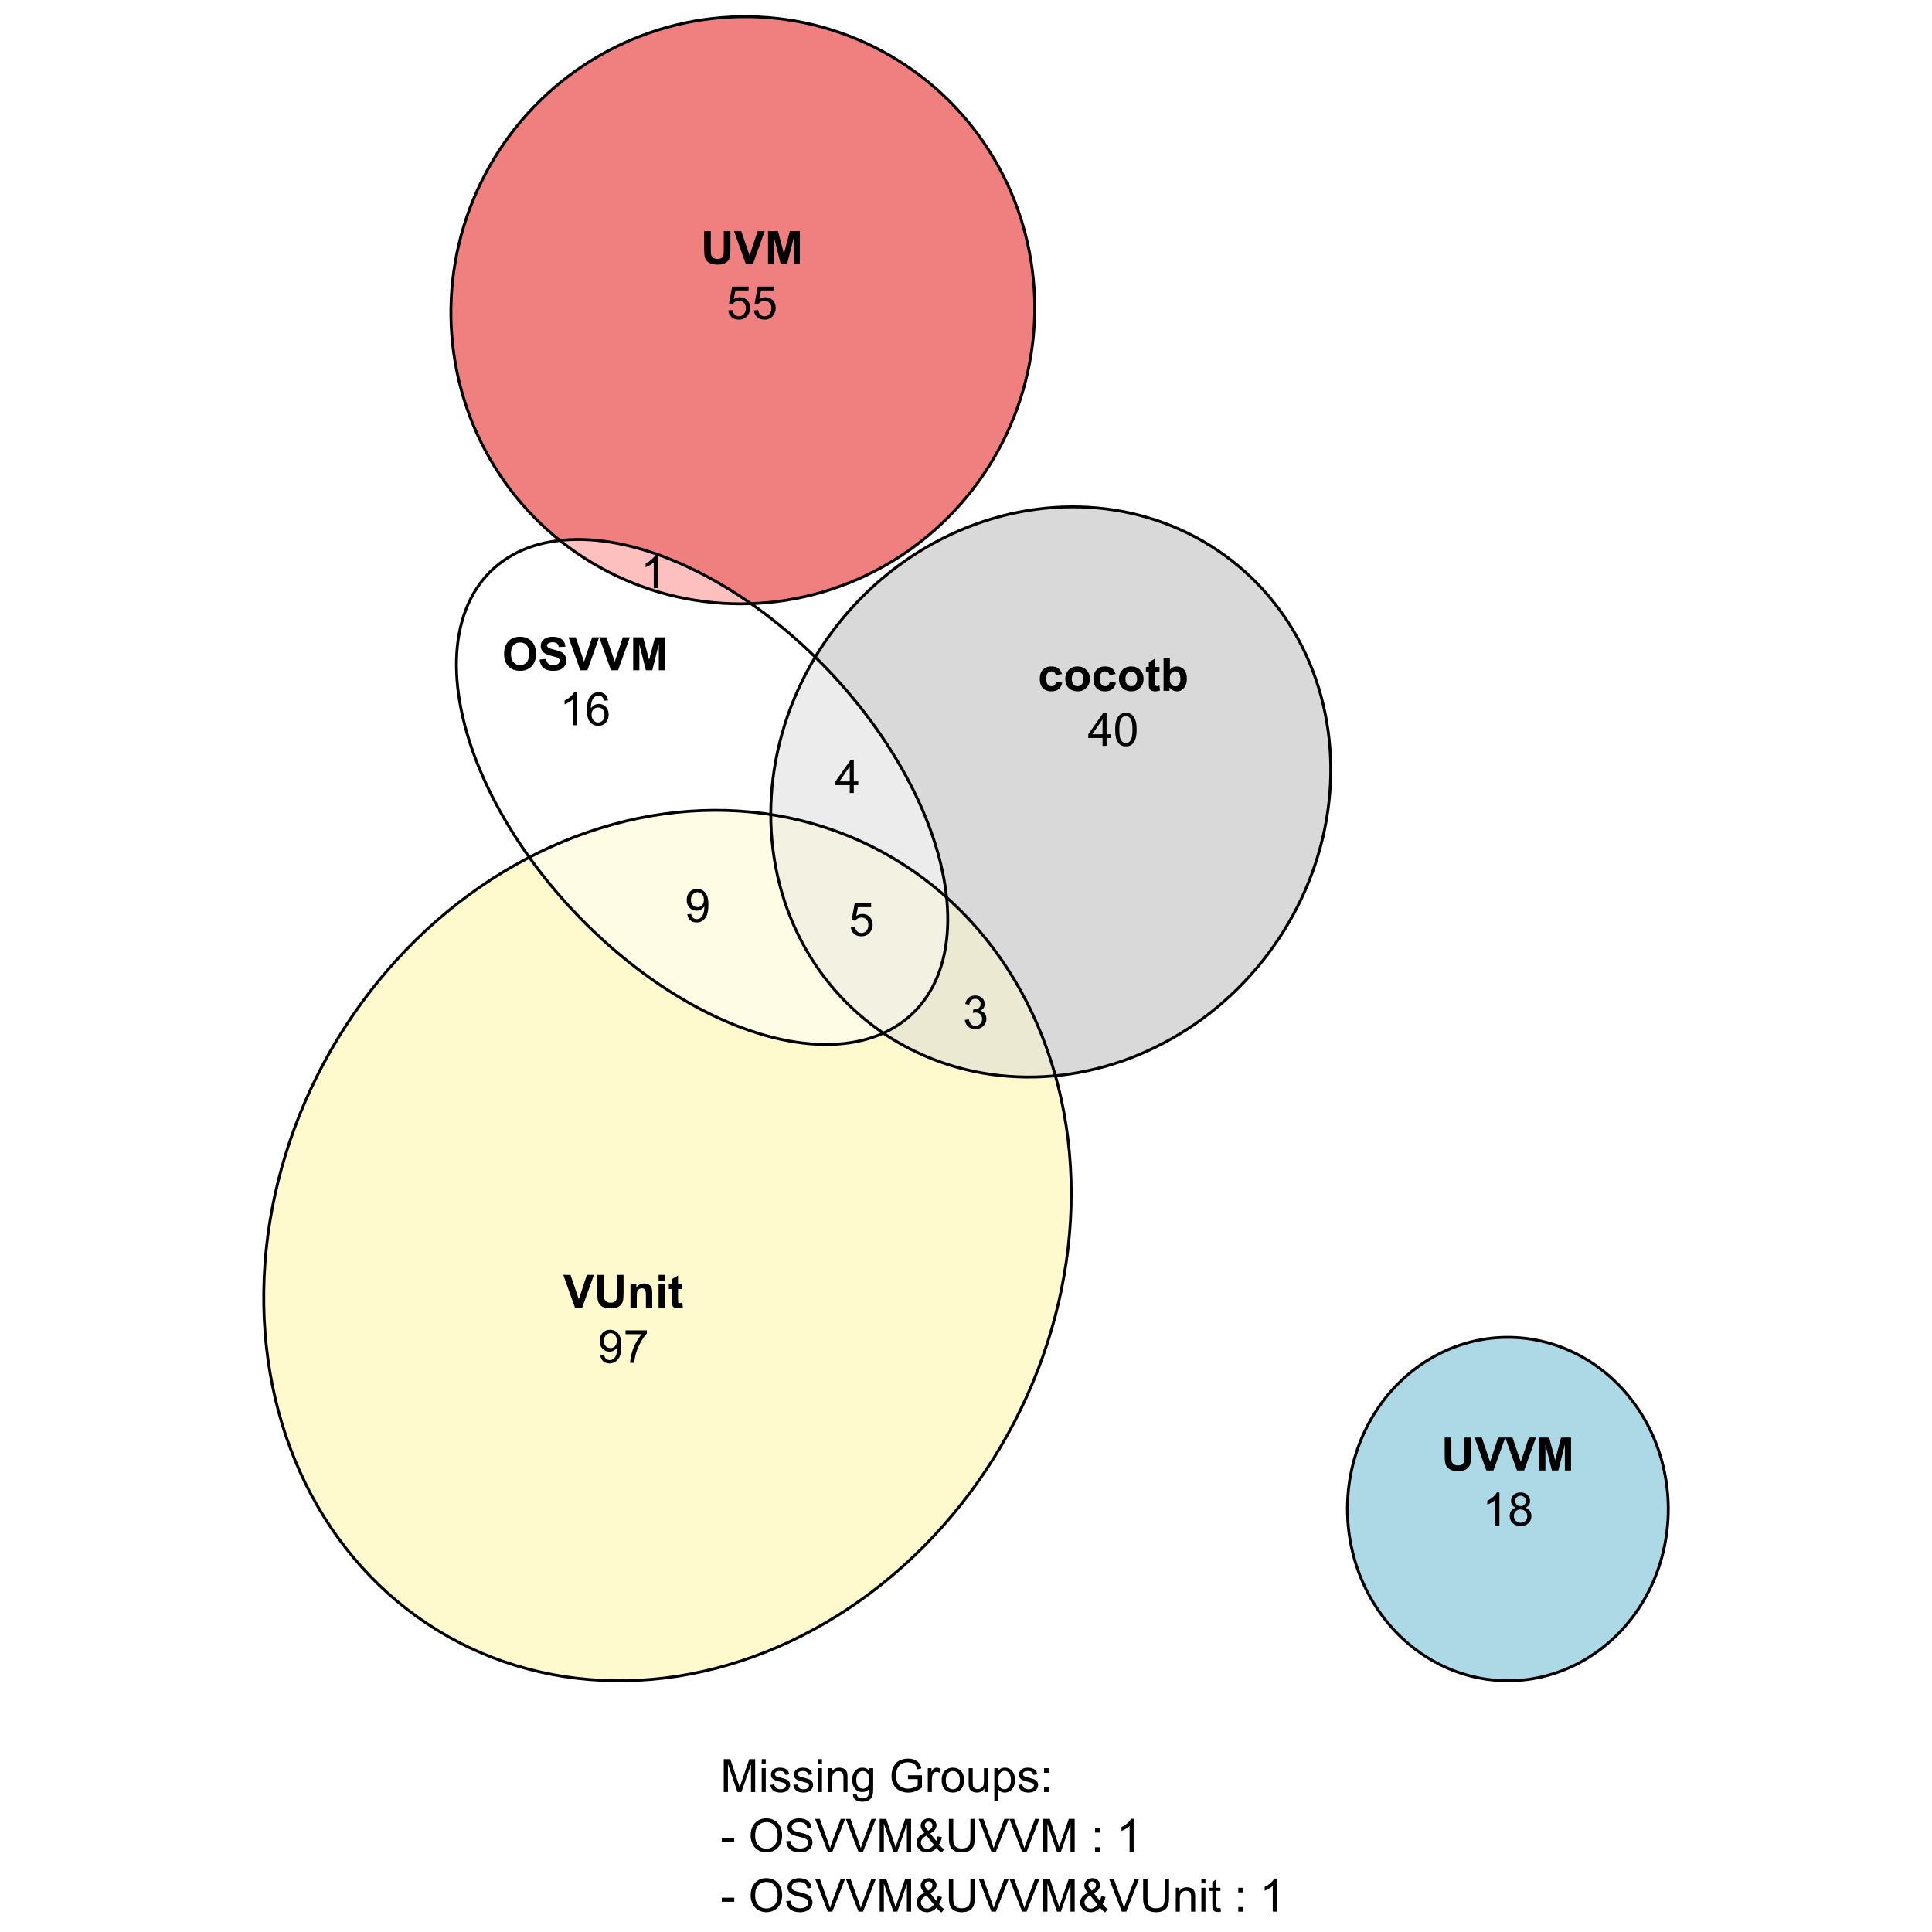 <?xml version="1.0" encoding="UTF-8"?>
<svg xmlns="http://www.w3.org/2000/svg" xmlns:xlink="http://www.w3.org/1999/xlink" width="504pt" height="504pt" viewBox="0 0 504 504" version="1.1">
<defs>
<g>
<symbol overflow="visible" id="glyph0-0">
<path style="stroke:none;" d="M 1.5 0 L 1.5 -7.5 L 7.5 -7.5 L 7.5 0 Z M 1.688 -0.188 L 7.312 -0.188 L 7.312 -7.312 L 1.688 -7.312 Z M 1.688 -0.188 "/>
</symbol>
<symbol overflow="visible" id="glyph0-1">
<path style="stroke:none;" d="M 0.891 0 L 0.891 -8.59 L 2.602 -8.59 L 4.633 -2.508 C 4.816 -1.938 4.953 -1.512 5.047 -1.234 C 5.141 -1.543 5.293 -2.004 5.5 -2.613 L 7.559 -8.59 L 9.086 -8.59 L 9.086 0 L 7.992 0 L 7.992 -7.188 L 5.496 0 L 4.469 0 L 1.984 -7.312 L 1.984 0 Z M 0.891 0 "/>
</symbol>
<symbol overflow="visible" id="glyph0-2">
<path style="stroke:none;" d="M 0.797 -7.375 L 0.797 -8.59 L 1.852 -8.59 L 1.852 -7.375 Z M 0.797 0 L 0.797 -6.223 L 1.852 -6.223 L 1.852 0 Z M 0.797 0 "/>
</symbol>
<symbol overflow="visible" id="glyph0-3">
<path style="stroke:none;" d="M 0.367 -1.859 L 1.414 -2.023 C 1.469 -1.602 1.633 -1.281 1.902 -1.059 C 2.168 -0.836 2.543 -0.727 3.023 -0.727 C 3.508 -0.727 3.867 -0.824 4.102 -1.023 C 4.336 -1.219 4.453 -1.449 4.453 -1.719 C 4.453 -1.953 4.348 -2.141 4.141 -2.281 C 3.996 -2.371 3.637 -2.492 3.062 -2.637 C 2.289 -2.832 1.754 -3 1.457 -3.145 C 1.156 -3.285 0.93 -3.48 0.777 -3.734 C 0.621 -3.984 0.543 -4.266 0.547 -4.57 C 0.543 -4.844 0.605 -5.098 0.734 -5.34 C 0.859 -5.574 1.035 -5.773 1.254 -5.93 C 1.418 -6.047 1.641 -6.148 1.926 -6.234 C 2.207 -6.32 2.512 -6.363 2.836 -6.363 C 3.324 -6.363 3.75 -6.293 4.121 -6.152 C 4.488 -6.012 4.762 -5.82 4.938 -5.578 C 5.113 -5.336 5.234 -5.016 5.305 -4.617 L 4.273 -4.477 C 4.223 -4.797 4.086 -5.047 3.863 -5.227 C 3.637 -5.406 3.32 -5.496 2.914 -5.496 C 2.426 -5.496 2.082 -5.414 1.875 -5.254 C 1.664 -5.094 1.559 -4.906 1.562 -4.695 C 1.559 -4.555 1.602 -4.434 1.695 -4.324 C 1.773 -4.211 1.91 -4.117 2.098 -4.043 C 2.203 -4.004 2.512 -3.914 3.031 -3.773 C 3.773 -3.574 4.293 -3.41 4.59 -3.285 C 4.879 -3.156 5.113 -2.973 5.285 -2.73 C 5.453 -2.488 5.535 -2.188 5.539 -1.828 C 5.535 -1.477 5.434 -1.145 5.23 -0.832 C 5.023 -0.52 4.727 -0.277 4.34 -0.113 C 3.953 0.059 3.516 0.141 3.031 0.141 C 2.219 0.141 1.602 -0.027 1.18 -0.363 C 0.754 -0.699 0.484 -1.195 0.367 -1.859 Z M 0.367 -1.859 "/>
</symbol>
<symbol overflow="visible" id="glyph0-4">
<path style="stroke:none;" d="M 0.789 0 L 0.789 -6.223 L 1.742 -6.223 L 1.742 -5.336 C 2.195 -6.02 2.855 -6.363 3.719 -6.363 C 4.09 -6.363 4.434 -6.293 4.754 -6.16 C 5.066 -6.023 5.305 -5.848 5.461 -5.633 C 5.617 -5.41 5.727 -5.152 5.789 -4.852 C 5.828 -4.656 5.848 -4.312 5.848 -3.828 L 5.848 0 L 4.793 0 L 4.793 -3.785 C 4.793 -4.215 4.75 -4.535 4.668 -4.75 C 4.586 -4.961 4.441 -5.129 4.234 -5.258 C 4.023 -5.383 3.777 -5.449 3.5 -5.449 C 3.047 -5.449 2.66 -5.305 2.332 -5.02 C 2.004 -4.734 1.84 -4.195 1.844 -3.398 L 1.844 0 Z M 0.789 0 "/>
</symbol>
<symbol overflow="visible" id="glyph0-5">
<path style="stroke:none;" d="M 0.598 0.516 L 1.625 0.668 C 1.664 0.98 1.785 1.211 1.98 1.359 C 2.242 1.555 2.598 1.652 3.055 1.652 C 3.539 1.652 3.918 1.555 4.184 1.359 C 4.449 1.164 4.629 0.891 4.723 0.539 C 4.777 0.324 4.801 -0.125 4.797 -0.812 C 4.336 -0.27 3.762 0 3.078 0 C 2.219 0 1.559 -0.309 1.09 -0.926 C 0.621 -1.543 0.387 -2.281 0.387 -3.148 C 0.387 -3.738 0.492 -4.285 0.707 -4.789 C 0.922 -5.289 1.234 -5.68 1.645 -5.953 C 2.051 -6.227 2.531 -6.363 3.082 -6.363 C 3.816 -6.363 4.422 -6.066 4.898 -5.473 L 4.898 -6.223 L 5.871 -6.223 L 5.871 -0.844 C 5.871 0.125 5.77 0.809 5.574 1.215 C 5.375 1.613 5.062 1.934 4.637 2.172 C 4.207 2.402 3.684 2.52 3.059 2.523 C 2.316 2.52 1.715 2.352 1.258 2.023 C 0.801 1.688 0.582 1.188 0.598 0.516 Z M 1.469 -3.223 C 1.465 -2.406 1.629 -1.809 1.957 -1.438 C 2.281 -1.059 2.688 -0.871 3.176 -0.875 C 3.66 -0.871 4.066 -1.059 4.395 -1.434 C 4.723 -1.805 4.887 -2.391 4.887 -3.188 C 4.887 -3.945 4.715 -4.52 4.379 -4.91 C 4.039 -5.297 3.633 -5.488 3.156 -5.492 C 2.684 -5.488 2.285 -5.297 1.961 -4.918 C 1.629 -4.535 1.465 -3.973 1.469 -3.223 Z M 1.469 -3.223 "/>
</symbol>
<symbol overflow="visible" id="glyph0-6">
<path style="stroke:none;" d=""/>
</symbol>
<symbol overflow="visible" id="glyph0-7">
<path style="stroke:none;" d="M 4.945 -3.367 L 4.945 -4.375 L 8.586 -4.383 L 8.586 -1.195 C 8.023 -0.75 7.449 -0.414 6.855 -0.188 C 6.262 0.035 5.652 0.145 5.027 0.148 C 4.184 0.145 3.414 -0.031 2.727 -0.395 C 2.035 -0.754 1.516 -1.277 1.168 -1.961 C 0.812 -2.645 0.637 -3.41 0.641 -4.254 C 0.637 -5.09 0.812 -5.867 1.164 -6.594 C 1.512 -7.312 2.016 -7.852 2.672 -8.207 C 3.328 -8.555 4.082 -8.73 4.938 -8.734 C 5.559 -8.73 6.121 -8.629 6.621 -8.434 C 7.121 -8.23 7.516 -7.953 7.805 -7.594 C 8.09 -7.234 8.305 -6.766 8.453 -6.188 L 7.43 -5.906 C 7.297 -6.344 7.137 -6.688 6.949 -6.938 C 6.758 -7.188 6.484 -7.387 6.129 -7.539 C 5.77 -7.688 5.375 -7.762 4.945 -7.766 C 4.422 -7.762 3.973 -7.684 3.598 -7.527 C 3.219 -7.367 2.91 -7.16 2.68 -6.902 C 2.445 -6.645 2.266 -6.359 2.141 -6.055 C 1.918 -5.52 1.809 -4.945 1.812 -4.324 C 1.809 -3.559 1.941 -2.918 2.207 -2.402 C 2.469 -1.887 2.852 -1.504 3.355 -1.254 C 3.859 -1.004 4.395 -0.879 4.961 -0.879 C 5.453 -0.879 5.934 -0.973 6.406 -1.16 C 6.871 -1.348 7.227 -1.551 7.469 -1.77 L 7.469 -3.367 Z M 4.945 -3.367 "/>
</symbol>
<symbol overflow="visible" id="glyph0-8">
<path style="stroke:none;" d="M 0.781 0 L 0.781 -6.223 L 1.727 -6.223 L 1.727 -5.281 C 1.969 -5.719 2.191 -6.012 2.398 -6.152 C 2.602 -6.293 2.828 -6.363 3.078 -6.363 C 3.43 -6.363 3.793 -6.25 4.16 -6.023 L 3.797 -5.047 C 3.539 -5.195 3.281 -5.273 3.023 -5.273 C 2.793 -5.273 2.586 -5.203 2.402 -5.066 C 2.215 -4.926 2.082 -4.734 2.008 -4.488 C 1.891 -4.113 1.832 -3.703 1.836 -3.258 L 1.836 0 Z M 0.781 0 "/>
</symbol>
<symbol overflow="visible" id="glyph0-9">
<path style="stroke:none;" d="M 0.398 -3.109 C 0.398 -4.262 0.719 -5.117 1.359 -5.672 C 1.895 -6.133 2.547 -6.363 3.316 -6.363 C 4.172 -6.363 4.871 -6.082 5.414 -5.52 C 5.953 -4.957 6.223 -4.184 6.227 -3.199 C 6.223 -2.398 6.102 -1.766 5.867 -1.309 C 5.625 -0.848 5.277 -0.492 4.82 -0.238 C 4.359 0.016 3.859 0.141 3.316 0.141 C 2.441 0.141 1.734 -0.137 1.203 -0.695 C 0.664 -1.254 0.398 -2.059 0.398 -3.109 Z M 1.484 -3.109 C 1.48 -2.309 1.656 -1.711 2.004 -1.32 C 2.348 -0.922 2.785 -0.727 3.316 -0.727 C 3.84 -0.727 4.273 -0.926 4.621 -1.324 C 4.969 -1.723 5.145 -2.328 5.145 -3.148 C 5.145 -3.914 4.969 -4.496 4.617 -4.895 C 4.266 -5.289 3.832 -5.488 3.316 -5.492 C 2.785 -5.488 2.348 -5.293 2.004 -4.898 C 1.656 -4.5 1.48 -3.902 1.484 -3.109 Z M 1.484 -3.109 "/>
</symbol>
<symbol overflow="visible" id="glyph0-10">
<path style="stroke:none;" d="M 4.867 0 L 4.867 -0.914 C 4.379 -0.211 3.723 0.141 2.895 0.141 C 2.527 0.141 2.184 0.07 1.867 -0.07 C 1.547 -0.211 1.309 -0.387 1.156 -0.602 C 1 -0.812 0.895 -1.074 0.832 -1.383 C 0.785 -1.59 0.762 -1.918 0.766 -2.367 L 0.766 -6.223 L 1.82 -6.223 L 1.82 -2.773 C 1.816 -2.219 1.84 -1.848 1.887 -1.656 C 1.949 -1.379 2.09 -1.16 2.309 -1.004 C 2.523 -0.84 2.789 -0.762 3.105 -0.766 C 3.418 -0.762 3.715 -0.844 3.996 -1.008 C 4.273 -1.172 4.469 -1.391 4.586 -1.672 C 4.699 -1.949 4.758 -2.355 4.758 -2.891 L 4.758 -6.223 L 5.812 -6.223 L 5.812 0 Z M 4.867 0 "/>
</symbol>
<symbol overflow="visible" id="glyph0-11">
<path style="stroke:none;" d="M 0.789 2.383 L 0.789 -6.223 L 1.75 -6.223 L 1.75 -5.414 C 1.977 -5.73 2.234 -5.965 2.52 -6.125 C 2.801 -6.281 3.145 -6.363 3.555 -6.363 C 4.082 -6.363 4.551 -6.227 4.961 -5.953 C 5.363 -5.68 5.672 -5.293 5.883 -4.793 C 6.09 -4.293 6.191 -3.746 6.195 -3.156 C 6.191 -2.52 6.078 -1.945 5.852 -1.438 C 5.621 -0.922 5.289 -0.531 4.855 -0.266 C 4.418 0.008 3.961 0.141 3.48 0.141 C 3.129 0.141 2.812 0.066 2.535 -0.082 C 2.254 -0.23 2.023 -0.418 1.844 -0.645 L 1.844 2.383 Z M 1.746 -3.078 C 1.746 -2.273 1.906 -1.684 2.23 -1.301 C 2.555 -0.918 2.949 -0.727 3.41 -0.727 C 3.879 -0.727 4.277 -0.922 4.613 -1.32 C 4.945 -1.711 5.113 -2.328 5.117 -3.164 C 5.113 -3.953 4.949 -4.547 4.625 -4.945 C 4.297 -5.34 3.91 -5.535 3.457 -5.539 C 3.004 -5.535 2.605 -5.324 2.262 -4.906 C 1.918 -4.484 1.746 -3.875 1.746 -3.078 Z M 1.746 -3.078 "/>
</symbol>
<symbol overflow="visible" id="glyph0-12">
<path style="stroke:none;" d="M 1.086 -5.023 L 1.086 -6.223 L 2.285 -6.223 L 2.285 -5.023 Z M 1.086 0 L 1.086 -1.203 L 2.285 -1.203 L 2.285 0 Z M 1.086 0 "/>
</symbol>
<symbol overflow="visible" id="glyph0-13">
<path style="stroke:none;" d="M 0.383 -2.578 L 0.383 -3.641 L 3.621 -3.641 L 3.621 -2.578 Z M 0.383 -2.578 "/>
</symbol>
<symbol overflow="visible" id="glyph0-14">
<path style="stroke:none;" d="M 0.578 -4.184 C 0.574 -5.605 0.957 -6.719 1.727 -7.531 C 2.488 -8.336 3.477 -8.742 4.695 -8.742 C 5.484 -8.742 6.199 -8.551 6.836 -8.172 C 7.473 -7.793 7.957 -7.266 8.293 -6.586 C 8.625 -5.906 8.793 -5.137 8.797 -4.281 C 8.793 -3.41 8.617 -2.633 8.27 -1.945 C 7.914 -1.258 7.418 -0.734 6.773 -0.383 C 6.125 -0.027 5.43 0.145 4.688 0.148 C 3.879 0.145 3.156 -0.047 2.52 -0.438 C 1.879 -0.824 1.395 -1.359 1.07 -2.039 C 0.738 -2.715 0.574 -3.43 0.578 -4.184 Z M 1.75 -4.164 C 1.746 -3.129 2.023 -2.312 2.586 -1.719 C 3.141 -1.121 3.84 -0.824 4.68 -0.828 C 5.535 -0.824 6.238 -1.125 6.793 -1.73 C 7.344 -2.328 7.621 -3.184 7.625 -4.289 C 7.621 -4.984 7.504 -5.594 7.27 -6.117 C 7.031 -6.641 6.684 -7.043 6.23 -7.332 C 5.77 -7.617 5.262 -7.762 4.699 -7.766 C 3.895 -7.762 3.199 -7.484 2.621 -6.934 C 2.035 -6.379 1.746 -5.457 1.75 -4.164 Z M 1.75 -4.164 "/>
</symbol>
<symbol overflow="visible" id="glyph0-15">
<path style="stroke:none;" d="M 0.539 -2.758 L 1.609 -2.852 C 1.66 -2.422 1.777 -2.07 1.965 -1.797 C 2.145 -1.52 2.434 -1.297 2.828 -1.129 C 3.215 -0.957 3.656 -0.871 4.148 -0.875 C 4.578 -0.871 4.961 -0.938 5.297 -1.066 C 5.629 -1.191 5.875 -1.367 6.039 -1.594 C 6.199 -1.82 6.281 -2.066 6.281 -2.332 C 6.281 -2.598 6.203 -2.832 6.047 -3.035 C 5.891 -3.238 5.633 -3.406 5.273 -3.547 C 5.043 -3.633 4.531 -3.773 3.746 -3.965 C 2.953 -4.152 2.402 -4.332 2.086 -4.5 C 1.672 -4.711 1.363 -4.977 1.168 -5.297 C 0.965 -5.617 0.867 -5.973 0.867 -6.367 C 0.867 -6.801 0.988 -7.207 1.234 -7.582 C 1.48 -7.957 1.84 -8.242 2.312 -8.441 C 2.785 -8.633 3.312 -8.73 3.891 -8.734 C 4.523 -8.73 5.082 -8.629 5.574 -8.426 C 6.059 -8.223 6.434 -7.922 6.695 -7.523 C 6.957 -7.125 7.098 -6.672 7.117 -6.172 L 6.031 -6.086 C 5.969 -6.629 5.77 -7.039 5.434 -7.316 C 5.094 -7.594 4.598 -7.734 3.938 -7.734 C 3.25 -7.734 2.746 -7.605 2.434 -7.355 C 2.113 -7.098 1.957 -6.797 1.961 -6.445 C 1.957 -6.137 2.07 -5.883 2.297 -5.684 C 2.516 -5.48 3.086 -5.273 4.012 -5.07 C 4.934 -4.859 5.566 -4.68 5.914 -4.523 C 6.41 -4.293 6.781 -4 7.02 -3.648 C 7.254 -3.293 7.371 -2.887 7.375 -2.426 C 7.371 -1.969 7.242 -1.535 6.984 -1.133 C 6.723 -0.727 6.344 -0.414 5.855 -0.188 C 5.363 0.035 4.812 0.145 4.203 0.148 C 3.422 0.145 2.77 0.035 2.246 -0.191 C 1.719 -0.414 1.309 -0.754 1.012 -1.215 C 0.711 -1.668 0.555 -2.184 0.539 -2.758 Z M 0.539 -2.758 "/>
</symbol>
<symbol overflow="visible" id="glyph0-16">
<path style="stroke:none;" d="M 3.383 0 L 0.055 -8.59 L 1.281 -8.59 L 3.516 -2.352 C 3.695 -1.848 3.844 -1.379 3.969 -0.945 C 4.094 -1.41 4.25 -1.879 4.43 -2.352 L 6.75 -8.59 L 7.91 -8.59 L 4.547 0 Z M 3.383 0 "/>
</symbol>
<symbol overflow="visible" id="glyph0-17">
<path style="stroke:none;" d="M 5.703 -1.016 C 5.352 -0.625 4.973 -0.336 4.562 -0.141 C 4.152 0.051 3.711 0.145 3.234 0.148 C 2.352 0.145 1.652 -0.148 1.141 -0.742 C 0.723 -1.223 0.516 -1.766 0.516 -2.367 C 0.516 -2.898 0.684 -3.375 1.027 -3.805 C 1.363 -4.227 1.875 -4.605 2.562 -4.934 C 2.172 -5.379 1.914 -5.738 1.785 -6.016 C 1.656 -6.293 1.594 -6.562 1.594 -6.82 C 1.594 -7.336 1.793 -7.781 2.199 -8.164 C 2.598 -8.539 3.109 -8.73 3.727 -8.734 C 4.312 -8.73 4.789 -8.551 5.164 -8.195 C 5.535 -7.832 5.723 -7.402 5.727 -6.902 C 5.723 -6.086 5.184 -5.387 4.102 -4.812 L 5.641 -2.848 C 5.816 -3.191 5.953 -3.59 6.055 -4.043 L 7.148 -3.809 C 6.961 -3.059 6.707 -2.441 6.387 -1.957 C 6.777 -1.434 7.223 -0.992 7.727 -0.641 L 7.02 0.199 C 6.594 -0.074 6.152 -0.477 5.703 -1.016 Z M 3.555 -5.492 C 4.012 -5.758 4.309 -5.996 4.445 -6.199 C 4.578 -6.402 4.645 -6.625 4.648 -6.875 C 4.645 -7.164 4.551 -7.402 4.367 -7.59 C 4.18 -7.77 3.949 -7.863 3.672 -7.867 C 3.387 -7.863 3.148 -7.773 2.961 -7.594 C 2.77 -7.41 2.676 -7.184 2.68 -6.922 C 2.676 -6.781 2.711 -6.641 2.781 -6.5 C 2.848 -6.352 2.949 -6.199 3.086 -6.035 Z M 5.039 -1.844 L 3.105 -4.242 C 2.535 -3.902 2.148 -3.586 1.949 -3.297 C 1.75 -3.004 1.652 -2.715 1.652 -2.43 C 1.652 -2.082 1.789 -1.723 2.066 -1.348 C 2.344 -0.973 2.738 -0.785 3.246 -0.785 C 3.559 -0.785 3.883 -0.883 4.227 -1.078 C 4.562 -1.273 4.836 -1.527 5.039 -1.844 Z M 5.039 -1.844 "/>
</symbol>
<symbol overflow="visible" id="glyph0-18">
<path style="stroke:none;" d="M 6.562 -8.59 L 7.699 -8.59 L 7.699 -3.625 C 7.699 -2.762 7.602 -2.078 7.406 -1.57 C 7.211 -1.062 6.855 -0.648 6.348 -0.328 C 5.836 -0.012 5.168 0.145 4.344 0.148 C 3.531 0.145 2.875 0.008 2.367 -0.27 C 1.855 -0.547 1.488 -0.945 1.273 -1.473 C 1.051 -1.996 0.941 -2.715 0.945 -3.625 L 0.945 -8.59 L 2.078 -8.59 L 2.078 -3.633 C 2.074 -2.887 2.145 -2.336 2.285 -1.984 C 2.426 -1.629 2.664 -1.355 3 -1.164 C 3.336 -0.973 3.75 -0.879 4.242 -0.879 C 5.078 -0.879 5.672 -1.066 6.027 -1.445 C 6.383 -1.824 6.562 -2.555 6.562 -3.633 Z M 6.562 -8.59 "/>
</symbol>
<symbol overflow="visible" id="glyph0-19">
<path style="stroke:none;" d="M 4.469 0 L 3.414 0 L 3.414 -6.719 C 3.16 -6.477 2.828 -6.234 2.414 -5.996 C 2 -5.75 1.629 -5.57 1.305 -5.449 L 1.305 -6.469 C 1.895 -6.742 2.41 -7.078 2.852 -7.477 C 3.293 -7.871 3.605 -8.254 3.789 -8.625 L 4.469 -8.625 Z M 4.469 0 "/>
</symbol>
<symbol overflow="visible" id="glyph0-20">
<path style="stroke:none;" d="M 3.094 -0.945 L 3.246 -0.012 C 2.949 0.051 2.684 0.082 2.449 0.082 C 2.066 0.082 1.77 0.023 1.559 -0.098 C 1.348 -0.219 1.199 -0.379 1.113 -0.578 C 1.027 -0.773 0.984 -1.188 0.984 -1.82 L 0.984 -5.402 L 0.211 -5.402 L 0.211 -6.223 L 0.984 -6.223 L 0.984 -7.766 L 2.031 -8.398 L 2.031 -6.223 L 3.094 -6.223 L 3.094 -5.402 L 2.031 -5.402 L 2.031 -1.766 C 2.027 -1.461 2.047 -1.27 2.086 -1.184 C 2.125 -1.098 2.184 -1.027 2.27 -0.977 C 2.352 -0.926 2.473 -0.902 2.633 -0.902 C 2.742 -0.902 2.898 -0.914 3.094 -0.945 Z M 3.094 -0.945 "/>
</symbol>
<symbol overflow="visible" id="glyph0-21">
<path style="stroke:none;" d="M 5.969 -6.484 L 4.922 -6.406 C 4.828 -6.812 4.695 -7.113 4.523 -7.305 C 4.234 -7.605 3.883 -7.758 3.469 -7.758 C 3.133 -7.758 2.836 -7.664 2.586 -7.477 C 2.25 -7.234 1.988 -6.879 1.797 -6.414 C 1.605 -5.949 1.508 -5.289 1.5 -4.43 C 1.754 -4.812 2.062 -5.098 2.434 -5.289 C 2.797 -5.473 3.184 -5.566 3.586 -5.57 C 4.289 -5.566 4.887 -5.309 5.383 -4.793 C 5.875 -4.277 6.121 -3.609 6.125 -2.789 C 6.121 -2.25 6.004 -1.746 5.773 -1.285 C 5.539 -0.82 5.223 -0.469 4.816 -0.223 C 4.41 0.023 3.949 0.145 3.434 0.148 C 2.555 0.145 1.836 -0.176 1.285 -0.82 C 0.727 -1.469 0.449 -2.535 0.453 -4.02 C 0.449 -5.676 0.758 -6.883 1.371 -7.641 C 1.902 -8.297 2.621 -8.625 3.531 -8.625 C 4.207 -8.625 4.762 -8.434 5.195 -8.055 C 5.625 -7.676 5.883 -7.152 5.969 -6.484 Z M 1.664 -2.781 C 1.664 -2.418 1.738 -2.07 1.895 -1.738 C 2.043 -1.406 2.262 -1.152 2.543 -0.98 C 2.82 -0.801 3.109 -0.715 3.414 -0.719 C 3.859 -0.715 4.242 -0.895 4.566 -1.258 C 4.883 -1.613 5.043 -2.102 5.047 -2.727 C 5.043 -3.316 4.887 -3.785 4.57 -4.129 C 4.25 -4.469 3.852 -4.641 3.375 -4.641 C 2.898 -4.641 2.492 -4.469 2.16 -4.129 C 1.828 -3.785 1.664 -3.336 1.664 -2.781 Z M 1.664 -2.781 "/>
</symbol>
<symbol overflow="visible" id="glyph0-22">
<path style="stroke:none;" d="M 3.879 0 L 3.879 -2.055 L 0.152 -2.055 L 0.152 -3.023 L 4.07 -8.59 L 4.934 -8.59 L 4.934 -3.023 L 6.094 -3.023 L 6.094 -2.055 L 4.934 -2.055 L 4.934 0 Z M 3.879 -3.023 L 3.879 -6.898 L 1.188 -3.023 Z M 3.879 -3.023 "/>
</symbol>
<symbol overflow="visible" id="glyph0-23">
<path style="stroke:none;" d="M 0.5 -4.234 C 0.496 -5.246 0.602 -6.062 0.812 -6.688 C 1.02 -7.305 1.328 -7.785 1.742 -8.121 C 2.148 -8.457 2.668 -8.625 3.297 -8.625 C 3.758 -8.625 4.164 -8.531 4.512 -8.348 C 4.855 -8.16 5.141 -7.891 5.371 -7.543 C 5.594 -7.191 5.773 -6.766 5.906 -6.266 C 6.035 -5.762 6.098 -5.086 6.102 -4.234 C 6.098 -3.227 5.996 -2.414 5.789 -1.797 C 5.578 -1.176 5.266 -0.695 4.859 -0.359 C 4.445 -0.02 3.926 0.145 3.297 0.148 C 2.465 0.145 1.816 -0.148 1.348 -0.742 C 0.781 -1.457 0.496 -2.621 0.5 -4.234 Z M 1.582 -4.234 C 1.582 -2.824 1.746 -1.887 2.074 -1.418 C 2.402 -0.949 2.809 -0.715 3.297 -0.719 C 3.777 -0.715 4.184 -0.949 4.52 -1.422 C 4.848 -1.887 5.016 -2.824 5.016 -4.234 C 5.016 -5.648 4.848 -6.59 4.52 -7.055 C 4.184 -7.516 3.773 -7.746 3.289 -7.75 C 2.801 -7.746 2.414 -7.543 2.125 -7.137 C 1.762 -6.613 1.582 -5.645 1.582 -4.234 Z M 1.582 -4.234 "/>
</symbol>
<symbol overflow="visible" id="glyph0-24">
<path style="stroke:none;" d="M 2.121 -4.656 C 1.684 -4.816 1.359 -5.047 1.148 -5.344 C 0.938 -5.641 0.832 -5.996 0.832 -6.41 C 0.832 -7.035 1.055 -7.559 1.504 -7.984 C 1.953 -8.41 2.551 -8.625 3.297 -8.625 C 4.043 -8.625 4.648 -8.406 5.109 -7.973 C 5.566 -7.535 5.793 -7.004 5.797 -6.383 C 5.793 -5.977 5.688 -5.629 5.48 -5.34 C 5.27 -5.043 4.953 -4.816 4.531 -4.656 C 5.055 -4.48 5.457 -4.203 5.734 -3.824 C 6.008 -3.438 6.145 -2.98 6.148 -2.453 C 6.145 -1.715 5.887 -1.098 5.367 -0.602 C 4.844 -0.102 4.16 0.145 3.316 0.148 C 2.469 0.145 1.785 -0.102 1.266 -0.605 C 0.742 -1.105 0.48 -1.734 0.484 -2.484 C 0.48 -3.039 0.621 -3.504 0.91 -3.887 C 1.191 -4.262 1.598 -4.52 2.121 -4.656 Z M 1.91 -6.445 C 1.91 -6.039 2.039 -5.707 2.301 -5.449 C 2.562 -5.191 2.902 -5.062 3.32 -5.062 C 3.723 -5.062 4.055 -5.188 4.32 -5.445 C 4.578 -5.695 4.711 -6.012 4.711 -6.387 C 4.711 -6.773 4.574 -7.098 4.309 -7.363 C 4.035 -7.625 3.703 -7.758 3.312 -7.758 C 2.906 -7.758 2.574 -7.629 2.309 -7.371 C 2.043 -7.113 1.91 -6.805 1.91 -6.445 Z M 1.57 -2.477 C 1.57 -2.176 1.641 -1.887 1.785 -1.605 C 1.926 -1.324 2.137 -1.105 2.422 -0.949 C 2.699 -0.793 3.004 -0.715 3.328 -0.719 C 3.832 -0.715 4.246 -0.879 4.578 -1.207 C 4.902 -1.531 5.066 -1.941 5.07 -2.445 C 5.066 -2.945 4.898 -3.367 4.562 -3.703 C 4.223 -4.035 3.801 -4.199 3.293 -4.203 C 2.793 -4.199 2.379 -4.035 2.059 -3.711 C 1.73 -3.379 1.57 -2.969 1.57 -2.477 Z M 1.57 -2.477 "/>
</symbol>
<symbol overflow="visible" id="glyph0-25">
<path style="stroke:none;" d="M 0.5 -2.25 L 1.605 -2.344 C 1.684 -1.805 1.871 -1.398 2.176 -1.125 C 2.473 -0.852 2.836 -0.715 3.258 -0.719 C 3.766 -0.715 4.195 -0.906 4.547 -1.293 C 4.898 -1.672 5.074 -2.18 5.074 -2.82 C 5.074 -3.414 4.902 -3.891 4.566 -4.242 C 4.227 -4.59 3.785 -4.762 3.242 -4.766 C 2.898 -4.762 2.594 -4.684 2.32 -4.531 C 2.047 -4.375 1.832 -4.176 1.676 -3.93 L 0.688 -4.062 L 1.516 -8.473 L 5.789 -8.473 L 5.789 -7.465 L 2.359 -7.465 L 1.898 -5.156 C 2.414 -5.516 2.953 -5.695 3.523 -5.695 C 4.27 -5.695 4.902 -5.434 5.422 -4.914 C 5.934 -4.395 6.191 -3.727 6.195 -2.914 C 6.191 -2.133 5.965 -1.461 5.516 -0.898 C 4.961 -0.199 4.211 0.145 3.258 0.148 C 2.477 0.145 1.836 -0.07 1.344 -0.508 C 0.844 -0.941 0.562 -1.523 0.5 -2.25 Z M 0.5 -2.25 "/>
</symbol>
<symbol overflow="visible" id="glyph0-26">
<path style="stroke:none;" d="M 0.656 -1.984 L 1.672 -2.078 C 1.75 -1.602 1.914 -1.258 2.16 -1.043 C 2.398 -0.824 2.711 -0.715 3.094 -0.719 C 3.414 -0.715 3.695 -0.789 3.945 -0.941 C 4.188 -1.086 4.391 -1.285 4.547 -1.535 C 4.703 -1.785 4.832 -2.121 4.938 -2.543 C 5.043 -2.965 5.098 -3.395 5.098 -3.832 C 5.098 -3.879 5.094 -3.949 5.094 -4.043 C 4.875 -3.707 4.586 -3.434 4.227 -3.227 C 3.859 -3.016 3.465 -2.91 3.039 -2.914 C 2.328 -2.91 1.727 -3.168 1.238 -3.688 C 0.742 -4.199 0.496 -4.879 0.5 -5.727 C 0.496 -6.594 0.754 -7.297 1.27 -7.828 C 1.781 -8.359 2.426 -8.625 3.199 -8.625 C 3.758 -8.625 4.266 -8.473 4.73 -8.172 C 5.191 -7.871 5.543 -7.441 5.785 -6.887 C 6.023 -6.328 6.145 -5.523 6.148 -4.469 C 6.145 -3.371 6.027 -2.496 5.789 -1.848 C 5.547 -1.195 5.191 -0.703 4.723 -0.363 C 4.254 -0.023 3.703 0.145 3.07 0.148 C 2.398 0.145 1.848 -0.039 1.422 -0.41 C 0.996 -0.785 0.742 -1.309 0.656 -1.984 Z M 4.977 -5.777 C 4.973 -6.383 4.812 -6.863 4.492 -7.219 C 4.168 -7.57 3.781 -7.746 3.328 -7.75 C 2.859 -7.746 2.449 -7.555 2.102 -7.176 C 1.754 -6.789 1.582 -6.293 1.582 -5.688 C 1.582 -5.137 1.746 -4.691 2.074 -4.355 C 2.402 -4.012 2.809 -3.844 3.297 -3.844 C 3.785 -3.844 4.188 -4.012 4.504 -4.355 C 4.816 -4.691 4.973 -5.168 4.977 -5.777 Z M 4.977 -5.777 "/>
</symbol>
<symbol overflow="visible" id="glyph0-27">
<path style="stroke:none;" d="M 0.57 -7.465 L 0.57 -8.477 L 6.129 -8.477 L 6.129 -7.656 C 5.582 -7.074 5.039 -6.301 4.5 -5.336 C 3.961 -4.371 3.547 -3.379 3.258 -2.359 C 3.047 -1.637 2.91 -0.852 2.852 0 L 1.77 0 C 1.781 -0.676 1.914 -1.492 2.168 -2.449 C 2.418 -3.402 2.781 -4.324 3.258 -5.215 C 3.734 -6.105 4.238 -6.855 4.773 -7.465 Z M 0.57 -7.465 "/>
</symbol>
<symbol overflow="visible" id="glyph0-28">
<path style="stroke:none;" d="M 0.504 -2.266 L 1.559 -2.406 C 1.68 -1.809 1.883 -1.379 2.176 -1.113 C 2.465 -0.848 2.82 -0.715 3.242 -0.719 C 3.734 -0.715 4.152 -0.887 4.496 -1.234 C 4.832 -1.574 5.004 -2 5.008 -2.516 C 5.004 -2.996 4.848 -3.395 4.535 -3.711 C 4.219 -4.023 3.816 -4.184 3.328 -4.184 C 3.129 -4.184 2.879 -4.145 2.586 -4.066 L 2.703 -4.992 C 2.766 -4.984 2.824 -4.98 2.871 -4.98 C 3.32 -4.98 3.723 -5.098 4.086 -5.332 C 4.441 -5.566 4.621 -5.926 4.625 -6.414 C 4.621 -6.801 4.492 -7.121 4.23 -7.375 C 3.965 -7.629 3.625 -7.758 3.219 -7.758 C 2.805 -7.758 2.465 -7.629 2.191 -7.371 C 1.918 -7.113 1.742 -6.727 1.664 -6.211 L 0.609 -6.398 C 0.738 -7.105 1.031 -7.652 1.488 -8.043 C 1.941 -8.43 2.508 -8.625 3.195 -8.625 C 3.66 -8.625 4.094 -8.523 4.488 -8.324 C 4.879 -8.121 5.18 -7.848 5.391 -7.5 C 5.602 -7.148 5.707 -6.777 5.707 -6.391 C 5.707 -6.02 5.605 -5.684 5.406 -5.379 C 5.207 -5.074 4.914 -4.832 4.523 -4.652 C 5.031 -4.535 5.426 -4.289 5.707 -3.922 C 5.988 -3.547 6.129 -3.086 6.129 -2.539 C 6.129 -1.785 5.855 -1.148 5.309 -0.629 C 4.762 -0.105 4.07 0.152 3.234 0.152 C 2.477 0.152 1.848 -0.07 1.355 -0.52 C 0.855 -0.969 0.574 -1.551 0.504 -2.266 Z M 0.504 -2.266 "/>
</symbol>
<symbol overflow="visible" id="glyph1-0">
<path style="stroke:none;" d="M 1.5 0 L 1.5 -7.5 L 7.5 -7.5 L 7.5 0 Z M 1.688 -0.188 L 7.312 -0.188 L 7.312 -7.312 L 1.688 -7.312 Z M 1.688 -0.188 "/>
</symbol>
<symbol overflow="visible" id="glyph1-1">
<path style="stroke:none;" d="M 0.523 -4.242 C 0.52 -5.117 0.652 -5.852 0.914 -6.445 C 1.109 -6.883 1.375 -7.273 1.711 -7.621 C 2.047 -7.969 2.418 -8.227 2.824 -8.398 C 3.355 -8.617 3.973 -8.73 4.676 -8.734 C 5.941 -8.73 6.953 -8.34 7.711 -7.559 C 8.469 -6.773 8.848 -5.68 8.852 -4.281 C 8.848 -2.895 8.473 -1.809 7.723 -1.027 C 6.969 -0.242 5.961 0.145 4.699 0.148 C 3.418 0.145 2.402 -0.242 1.652 -1.02 C 0.898 -1.801 0.52 -2.875 0.523 -4.242 Z M 2.309 -4.301 C 2.309 -3.328 2.531 -2.59 2.98 -2.09 C 3.43 -1.586 4 -1.336 4.695 -1.336 C 5.383 -1.336 5.949 -1.582 6.395 -2.082 C 6.836 -2.574 7.059 -3.324 7.062 -4.324 C 7.059 -5.309 6.844 -6.043 6.414 -6.527 C 5.98 -7.012 5.406 -7.254 4.695 -7.254 C 3.977 -7.254 3.402 -7.008 2.965 -6.516 C 2.527 -6.023 2.309 -5.285 2.309 -4.301 Z M 2.309 -4.301 "/>
</symbol>
<symbol overflow="visible" id="glyph1-2">
<path style="stroke:none;" d="M 0.434 -2.797 L 2.121 -2.961 C 2.223 -2.391 2.426 -1.977 2.738 -1.711 C 3.043 -1.445 3.465 -1.312 3.996 -1.312 C 4.555 -1.312 4.973 -1.43 5.258 -1.668 C 5.539 -1.902 5.684 -2.18 5.684 -2.496 C 5.684 -2.699 5.621 -2.871 5.504 -3.012 C 5.383 -3.152 5.176 -3.277 4.883 -3.387 C 4.676 -3.457 4.215 -3.582 3.492 -3.762 C 2.562 -3.992 1.91 -4.273 1.535 -4.609 C 1.004 -5.082 0.738 -5.66 0.742 -6.34 C 0.738 -6.777 0.863 -7.184 1.113 -7.566 C 1.363 -7.945 1.719 -8.238 2.188 -8.438 C 2.652 -8.633 3.219 -8.73 3.879 -8.734 C 4.957 -8.73 5.766 -8.496 6.312 -8.027 C 6.855 -7.555 7.145 -6.922 7.172 -6.133 L 5.438 -6.059 C 5.363 -6.496 5.203 -6.812 4.961 -7.008 C 4.715 -7.203 4.348 -7.301 3.859 -7.301 C 3.355 -7.301 2.961 -7.195 2.68 -6.992 C 2.492 -6.852 2.402 -6.676 2.402 -6.457 C 2.402 -6.254 2.488 -6.078 2.66 -5.938 C 2.879 -5.75 3.41 -5.559 4.254 -5.359 C 5.098 -5.16 5.719 -4.953 6.125 -4.742 C 6.527 -4.523 6.844 -4.234 7.074 -3.867 C 7.301 -3.5 7.418 -3.043 7.418 -2.5 C 7.418 -2.008 7.281 -1.547 7.008 -1.121 C 6.734 -0.688 6.348 -0.367 5.848 -0.16 C 5.348 0.051 4.723 0.152 3.977 0.152 C 2.891 0.152 2.059 -0.098 1.477 -0.598 C 0.891 -1.098 0.543 -1.828 0.434 -2.797 Z M 0.434 -2.797 "/>
</symbol>
<symbol overflow="visible" id="glyph1-3">
<path style="stroke:none;" d="M 3.062 0 L -0.008 -8.59 L 1.875 -8.59 L 4.047 -2.234 L 6.152 -8.59 L 7.992 -8.59 L 4.914 0 Z M 3.062 0 "/>
</symbol>
<symbol overflow="visible" id="glyph1-4">
<path style="stroke:none;" d="M 0.852 0 L 0.852 -8.59 L 3.445 -8.59 L 5.004 -2.73 L 6.547 -8.59 L 9.148 -8.59 L 9.148 0 L 7.535 0 L 7.535 -6.762 L 5.828 0 L 4.16 0 L 2.461 -6.762 L 2.461 0 Z M 0.852 0 "/>
</symbol>
<symbol overflow="visible" id="glyph1-5">
<path style="stroke:none;" d="M 6.289 -4.383 L 4.664 -4.09 C 4.609 -4.414 4.484 -4.656 4.289 -4.824 C 4.094 -4.984 3.844 -5.066 3.539 -5.07 C 3.125 -5.066 2.797 -4.926 2.555 -4.645 C 2.312 -4.359 2.191 -3.887 2.191 -3.223 C 2.191 -2.484 2.312 -1.961 2.562 -1.66 C 2.809 -1.352 3.145 -1.199 3.562 -1.203 C 3.875 -1.199 4.129 -1.289 4.328 -1.469 C 4.527 -1.645 4.668 -1.949 4.75 -2.383 L 6.367 -2.109 C 6.199 -1.367 5.879 -0.805 5.402 -0.426 C 4.926 -0.047 4.285 0.141 3.484 0.141 C 2.574 0.141 1.848 -0.145 1.309 -0.719 C 0.766 -1.293 0.496 -2.09 0.5 -3.105 C 0.496 -4.133 0.77 -4.93 1.312 -5.504 C 1.852 -6.074 2.586 -6.363 3.516 -6.363 C 4.273 -6.363 4.875 -6.199 5.32 -5.871 C 5.766 -5.543 6.086 -5.047 6.289 -4.383 Z M 6.289 -4.383 "/>
</symbol>
<symbol overflow="visible" id="glyph1-6">
<path style="stroke:none;" d="M 0.48 -3.199 C 0.48 -3.746 0.613 -4.273 0.883 -4.785 C 1.152 -5.297 1.535 -5.688 2.031 -5.957 C 2.523 -6.227 3.074 -6.363 3.688 -6.363 C 4.625 -6.363 5.398 -6.055 6 -5.445 C 6.602 -4.832 6.902 -4.062 6.902 -3.129 C 6.902 -2.188 6.598 -1.406 5.988 -0.789 C 5.379 -0.168 4.613 0.141 3.695 0.141 C 3.125 0.141 2.582 0.012 2.066 -0.246 C 1.547 -0.504 1.152 -0.879 0.883 -1.379 C 0.613 -1.871 0.48 -2.48 0.48 -3.199 Z M 2.168 -3.109 C 2.168 -2.492 2.312 -2.02 2.605 -1.695 C 2.898 -1.363 3.262 -1.199 3.691 -1.203 C 4.121 -1.199 4.48 -1.363 4.773 -1.695 C 5.062 -2.02 5.207 -2.496 5.211 -3.125 C 5.207 -3.73 5.062 -4.199 4.773 -4.531 C 4.48 -4.855 4.121 -5.02 3.691 -5.023 C 3.262 -5.02 2.898 -4.855 2.605 -4.531 C 2.312 -4.199 2.168 -3.727 2.168 -3.109 Z M 2.168 -3.109 "/>
</symbol>
<symbol overflow="visible" id="glyph1-7">
<path style="stroke:none;" d="M 3.715 -6.223 L 3.715 -4.91 L 2.59 -4.91 L 2.59 -2.402 C 2.59 -1.895 2.598 -1.598 2.621 -1.516 C 2.641 -1.43 2.691 -1.359 2.77 -1.309 C 2.844 -1.25 2.938 -1.223 3.047 -1.227 C 3.195 -1.223 3.414 -1.277 3.711 -1.383 L 3.852 -0.105 C 3.461 0.059 3.027 0.141 2.547 0.141 C 2.246 0.141 1.98 0.094 1.746 -0.008 C 1.508 -0.102 1.332 -0.23 1.223 -0.395 C 1.109 -0.551 1.031 -0.766 0.992 -1.039 C 0.953 -1.227 0.938 -1.613 0.938 -2.195 L 0.938 -4.91 L 0.18 -4.91 L 0.18 -6.223 L 0.938 -6.223 L 0.938 -7.461 L 2.59 -8.422 L 2.59 -6.223 Z M 3.715 -6.223 "/>
</symbol>
<symbol overflow="visible" id="glyph1-8">
<path style="stroke:none;" d="M 0.789 0 L 0.789 -8.59 L 2.438 -8.59 L 2.438 -5.496 C 2.945 -6.074 3.547 -6.363 4.242 -6.363 C 5 -6.363 5.625 -6.086 6.121 -5.539 C 6.617 -4.988 6.867 -4.203 6.867 -3.176 C 6.867 -2.113 6.613 -1.293 6.109 -0.719 C 5.602 -0.145 4.988 0.141 4.266 0.141 C 3.91 0.141 3.559 0.055 3.215 -0.125 C 2.867 -0.297 2.57 -0.562 2.32 -0.914 L 2.32 0 Z M 2.426 -3.246 C 2.426 -2.602 2.527 -2.125 2.73 -1.816 C 3.012 -1.379 3.391 -1.16 3.867 -1.16 C 4.23 -1.16 4.539 -1.312 4.797 -1.625 C 5.051 -1.934 5.18 -2.426 5.18 -3.094 C 5.18 -3.805 5.051 -4.316 4.793 -4.629 C 4.535 -4.941 4.203 -5.098 3.805 -5.102 C 3.406 -5.098 3.078 -4.945 2.816 -4.641 C 2.555 -4.336 2.426 -3.871 2.426 -3.246 Z M 2.426 -3.246 "/>
</symbol>
<symbol overflow="visible" id="glyph1-9">
<path style="stroke:none;" d="M 0.859 -8.59 L 2.594 -8.59 L 2.594 -3.938 C 2.59 -3.195 2.613 -2.715 2.66 -2.5 C 2.734 -2.148 2.91 -1.867 3.191 -1.656 C 3.469 -1.441 3.852 -1.336 4.336 -1.336 C 4.828 -1.336 5.199 -1.434 5.449 -1.637 C 5.699 -1.832 5.848 -2.082 5.898 -2.379 C 5.949 -2.672 5.977 -3.156 5.977 -3.836 L 5.977 -8.59 L 7.711 -8.59 L 7.711 -4.078 C 7.711 -3.047 7.664 -2.316 7.57 -1.891 C 7.477 -1.465 7.301 -1.105 7.051 -0.812 C 6.793 -0.52 6.457 -0.285 6.039 -0.113 C 5.613 0.062 5.062 0.145 4.391 0.148 C 3.562 0.145 2.941 0.055 2.52 -0.137 C 2.098 -0.324 1.762 -0.57 1.516 -0.875 C 1.27 -1.172 1.109 -1.492 1.031 -1.828 C 0.914 -2.32 0.855 -3.047 0.859 -4.008 Z M 0.859 -8.59 "/>
</symbol>
<symbol overflow="visible" id="glyph1-10">
<path style="stroke:none;" d="M 6.523 0 L 4.875 0 L 4.875 -3.176 C 4.875 -3.848 4.84 -4.281 4.77 -4.477 C 4.699 -4.672 4.582 -4.824 4.426 -4.938 C 4.262 -5.043 4.074 -5.098 3.855 -5.102 C 3.57 -5.098 3.312 -5.02 3.09 -4.867 C 2.859 -4.707 2.703 -4.5 2.621 -4.246 C 2.535 -3.984 2.496 -3.508 2.496 -2.82 L 2.496 0 L 0.852 0 L 0.852 -6.223 L 2.379 -6.223 L 2.379 -5.309 C 2.922 -6.012 3.605 -6.363 4.43 -6.363 C 4.793 -6.363 5.125 -6.297 5.426 -6.164 C 5.723 -6.031 5.949 -5.863 6.105 -5.664 C 6.262 -5.457 6.367 -5.227 6.43 -4.973 C 6.488 -4.711 6.52 -4.344 6.523 -3.867 Z M 6.523 0 "/>
</symbol>
<symbol overflow="visible" id="glyph1-11">
<path style="stroke:none;" d="M 0.859 -7.066 L 0.859 -8.59 L 2.508 -8.59 L 2.508 -7.066 Z M 0.859 0 L 0.859 -6.223 L 2.508 -6.223 L 2.508 0 Z M 0.859 0 "/>
</symbol>
</g>
</defs>
<g id="surface1">
<rect x="0" y="0" width="504" height="504" style="fill:rgb(100%,100%,100%);fill-opacity:1;stroke:none;"/>
<g style="fill:rgb(0%,0%,0%);fill-opacity:1;">
  <use xlink:href="#glyph0-1" x="187.914" y="467.496"/>
  <use xlink:href="#glyph0-2" x="197.91" y="467.496"/>
  <use xlink:href="#glyph0-3" x="200.576" y="467.496"/>
  <use xlink:href="#glyph0-3" x="206.576" y="467.496"/>
  <use xlink:href="#glyph0-2" x="212.576" y="467.496"/>
  <use xlink:href="#glyph0-4" x="215.242" y="467.496"/>
  <use xlink:href="#glyph0-5" x="221.916" y="467.496"/>
  <use xlink:href="#glyph0-6" x="228.59" y="467.496"/>
  <use xlink:href="#glyph0-7" x="231.924" y="467.496"/>
  <use xlink:href="#glyph0-8" x="241.258" y="467.496"/>
  <use xlink:href="#glyph0-9" x="245.254" y="467.496"/>
  <use xlink:href="#glyph0-10" x="251.928" y="467.496"/>
  <use xlink:href="#glyph0-11" x="258.602" y="467.496"/>
  <use xlink:href="#glyph0-3" x="265.275" y="467.496"/>
  <use xlink:href="#glyph0-12" x="271.275" y="467.496"/>
</g>
<g style="fill:rgb(0%,0%,0%);fill-opacity:1;">
  <use xlink:href="#glyph0-13" x="187.914" y="483.094"/>
  <use xlink:href="#glyph0-6" x="191.91" y="483.094"/>
  <use xlink:href="#glyph0-14" x="195.244" y="483.094"/>
  <use xlink:href="#glyph0-15" x="204.578" y="483.094"/>
  <use xlink:href="#glyph0-16" x="212.582" y="483.094"/>
  <use xlink:href="#glyph0-16" x="220.586" y="483.094"/>
  <use xlink:href="#glyph0-1" x="228.59" y="483.094"/>
  <use xlink:href="#glyph0-17" x="238.586" y="483.094"/>
  <use xlink:href="#glyph0-18" x="246.59" y="483.094"/>
  <use xlink:href="#glyph0-16" x="255.256" y="483.094"/>
  <use xlink:href="#glyph0-16" x="263.26" y="483.094"/>
  <use xlink:href="#glyph0-1" x="271.264" y="483.094"/>
  <use xlink:href="#glyph0-6" x="281.26" y="483.094"/>
  <use xlink:href="#glyph0-12" x="284.594" y="483.094"/>
  <use xlink:href="#glyph0-6" x="287.928" y="483.094"/>
  <use xlink:href="#glyph0-19" x="291.262" y="483.094"/>
</g>
<g style="fill:rgb(0%,0%,0%);fill-opacity:1;">
  <use xlink:href="#glyph0-13" x="187.914" y="498.695"/>
  <use xlink:href="#glyph0-6" x="191.91" y="498.695"/>
  <use xlink:href="#glyph0-14" x="195.244" y="498.695"/>
  <use xlink:href="#glyph0-15" x="204.578" y="498.695"/>
  <use xlink:href="#glyph0-16" x="212.582" y="498.695"/>
  <use xlink:href="#glyph0-16" x="220.586" y="498.695"/>
  <use xlink:href="#glyph0-1" x="228.59" y="498.695"/>
  <use xlink:href="#glyph0-17" x="238.586" y="498.695"/>
  <use xlink:href="#glyph0-18" x="246.59" y="498.695"/>
  <use xlink:href="#glyph0-16" x="255.256" y="498.695"/>
  <use xlink:href="#glyph0-16" x="263.26" y="498.695"/>
  <use xlink:href="#glyph0-1" x="271.264" y="498.695"/>
  <use xlink:href="#glyph0-17" x="281.26" y="498.695"/>
  <use xlink:href="#glyph0-16" x="289.264" y="498.695"/>
  <use xlink:href="#glyph0-18" x="297.268" y="498.695"/>
  <use xlink:href="#glyph0-4" x="305.934" y="498.695"/>
  <use xlink:href="#glyph0-2" x="312.607" y="498.695"/>
  <use xlink:href="#glyph0-20" x="315.273" y="498.695"/>
  <use xlink:href="#glyph0-6" x="318.607" y="498.695"/>
  <use xlink:href="#glyph0-12" x="321.941" y="498.695"/>
  <use xlink:href="#glyph0-6" x="325.275" y="498.695"/>
  <use xlink:href="#glyph0-19" x="328.609" y="498.695"/>
</g>
<path style=" stroke:none;fill-rule:nonzero;fill:rgb(100%,100%,100%);fill-opacity:1;" d="M 140.477 222.438 L 143.645 220.945 L 146.844 219.559 L 150.066 218.273 L 153.316 217.098 L 156.586 216.031 L 159.875 215.07 L 163.176 214.219 L 166.488 213.477 L 169.809 212.848 L 173.133 212.332 L 176.457 211.926 L 179.781 211.633 L 183.098 211.453 L 186.406 211.383 L 189.703 211.43 L 192.984 211.59 L 196.246 211.863 L 199.484 212.246 L 201.074 212.492 L 201.07 212.32 L 201.109 209.977 L 201.223 207.629 L 201.406 205.281 L 201.664 202.934 L 201.996 200.594 L 202.398 198.254 L 202.871 195.926 L 203.414 193.609 L 204.031 191.301 L 204.715 189.012 L 205.469 186.738 L 206.289 184.488 L 207.18 182.254 L 208.137 180.051 L 209.16 177.871 L 210.246 175.719 L 211.398 173.598 L 212.609 171.508 L 212.668 171.414 L 212.379 171.125 L 210.562 169.391 L 208.719 167.691 L 206.852 166.031 L 204.961 164.414 L 203.047 162.84 L 201.113 161.305 L 199.164 159.816 L 197.195 158.379 L 195.898 157.465 L 195.578 157.48 L 193.176 157.52 L 190.77 157.48 L 188.371 157.367 L 185.977 157.176 L 183.586 156.906 L 181.211 156.566 L 178.844 156.148 L 176.496 155.652 L 174.164 155.086 L 171.848 154.445 L 169.559 153.73 L 167.293 152.941 L 165.051 152.082 L 162.84 151.152 L 160.656 150.152 L 158.508 149.082 L 156.395 147.945 L 154.32 146.742 L 152.285 145.473 L 150.289 144.141 L 148.336 142.742 L 146.43 141.285 L 146.066 140.988 L 145.312 141.07 L 143.699 141.316 L 142.125 141.625 L 140.59 142.004 L 139.102 142.441 L 137.652 142.949 L 136.25 143.516 L 134.895 144.145 L 133.59 144.84 L 132.332 145.594 L 131.125 146.41 L 129.969 147.285 L 128.867 148.219 L 127.816 149.211 L 126.824 150.262 L 125.887 151.367 L 125.008 152.527 L 124.188 153.742 L 123.422 155.012 L 122.719 156.332 L 122.078 157.699 L 121.492 159.117 L 120.973 160.582 L 120.516 162.094 L 120.117 163.648 L 119.785 165.246 L 119.512 166.887 L 119.305 168.566 L 119.164 170.281 L 119.082 172.035 L 119.066 173.824 L 119.117 175.645 L 119.227 177.496 L 119.402 179.375 L 119.645 181.281 L 119.945 183.215 L 120.312 185.172 L 120.738 187.148 L 121.23 189.145 L 121.781 191.156 L 122.395 193.188 L 123.07 195.23 L 123.805 197.285 L 124.598 199.348 L 125.449 201.418 L 126.355 203.492 L 127.32 205.57 L 128.344 207.652 L 129.418 209.73 L 130.547 211.805 L 131.73 213.875 L 132.965 215.938 L 134.246 217.992 L 135.578 220.035 L 136.957 222.066 L 138.082 223.656 Z M 140.477 222.438 "/>
<path style=" stroke:none;fill-rule:nonzero;fill:rgb(85.098%,85.098%,85.098%);fill-opacity:1;" d="M 276.891 280.465 L 279.191 280.152 L 281.488 279.77 L 283.781 279.312 L 286.059 278.785 L 288.328 278.184 L 290.586 277.512 L 292.82 276.77 L 295.043 275.957 L 297.242 275.074 L 299.418 274.125 L 301.566 273.109 L 303.691 272.023 L 305.785 270.875 L 307.844 269.664 L 309.875 268.387 L 311.867 267.051 L 313.82 265.652 L 315.738 264.195 L 317.613 262.68 L 319.441 261.113 L 321.227 259.488 L 322.965 257.812 L 324.656 256.082 L 326.297 254.305 L 327.883 252.48 L 329.418 250.609 L 330.895 248.695 L 332.316 246.738 L 333.684 244.742 L 334.988 242.707 L 336.23 240.637 L 337.414 238.531 L 338.531 236.398 L 339.586 234.23 L 340.578 232.035 L 341.5 229.816 L 342.355 227.574 L 343.145 225.312 L 343.863 223.031 L 344.512 220.734 L 345.094 218.422 L 345.602 216.098 L 346.039 213.766 L 346.406 211.422 L 346.699 209.078 L 346.922 206.73 L 347.07 204.383 L 347.145 202.035 L 347.148 199.695 L 347.078 197.359 L 346.938 195.035 L 346.723 192.723 L 346.434 190.422 L 346.074 188.141 L 345.645 185.875 L 345.141 183.629 L 344.57 181.406 L 343.926 179.211 L 343.215 177.043 L 342.43 174.902 L 341.582 172.793 L 340.664 170.719 L 339.68 168.68 L 338.633 166.68 L 337.52 164.719 L 336.344 162.797 L 335.105 160.922 L 333.805 159.094 L 332.445 157.309 L 331.031 155.574 L 329.555 153.891 L 328.027 152.262 L 326.445 150.684 L 324.809 149.164 L 323.125 147.703 L 321.391 146.297 L 319.609 144.953 L 317.781 143.668 L 315.914 142.449 L 314 141.293 L 312.051 140.203 L 310.059 139.176 L 308.035 138.219 L 305.977 137.328 L 303.883 136.508 L 301.766 135.758 L 299.617 135.078 L 297.441 134.469 L 295.246 133.93 L 293.027 133.465 L 290.793 133.074 L 288.539 132.754 L 286.27 132.512 L 283.992 132.34 L 281.699 132.242 L 279.402 132.219 L 277.102 132.27 L 274.797 132.398 L 272.488 132.598 L 270.188 132.871 L 267.887 133.215 L 265.59 133.637 L 263.305 134.129 L 261.031 134.691 L 258.77 135.328 L 256.52 136.035 L 254.293 136.812 L 252.082 137.66 L 249.895 138.578 L 247.73 139.562 L 245.594 140.613 L 243.484 141.727 L 241.406 142.91 L 239.363 144.152 L 237.352 145.461 L 235.379 146.828 L 233.441 148.254 L 231.547 149.742 L 229.695 151.281 L 227.887 152.879 L 226.125 154.531 L 224.41 156.234 L 222.742 157.988 L 221.129 159.789 L 219.57 161.637 L 218.062 163.527 L 216.613 165.465 L 215.219 167.441 L 213.883 169.457 L 212.668 171.414 L 214.164 172.895 L 215.918 174.695 L 217.641 176.531 L 219.328 178.398 L 220.98 180.293 L 222.594 182.211 L 224.172 184.156 L 225.703 186.121 L 227.195 188.109 L 228.645 190.113 L 230.047 192.133 L 231.402 194.172 L 232.711 196.219 L 233.969 198.277 L 235.176 200.344 L 236.332 202.418 L 237.434 204.496 L 238.484 206.574 L 239.477 208.656 L 240.414 210.73 L 241.293 212.805 L 242.117 214.871 L 242.879 216.93 L 243.582 218.98 L 244.227 221.016 L 244.809 223.039 L 245.332 225.043 L 245.789 227.031 L 246.188 228.996 L 246.523 230.941 L 246.793 232.863 L 246.93 234.105 L 248.195 235.242 L 250.523 237.484 L 252.773 239.812 L 254.945 242.227 L 257.039 244.727 L 259.047 247.301 L 260.973 249.957 L 262.809 252.688 L 264.559 255.488 L 266.219 258.355 L 267.789 261.293 L 269.262 264.293 L 270.641 267.355 L 271.926 270.473 L 273.109 273.645 L 274.199 276.867 L 275.188 280.141 L 275.316 280.625 Z M 276.891 280.465 "/>
<path style=" stroke:none;fill-rule:nonzero;fill:rgb(67.843%,84.706%,90.196%);fill-opacity:1;" d="M 394.531 438.441 L 395.852 438.379 L 397.168 438.273 L 398.48 438.125 L 399.789 437.93 L 401.094 437.691 L 402.387 437.406 L 403.672 437.082 L 404.945 436.711 L 406.211 436.301 L 407.461 435.844 L 408.699 435.348 L 409.918 434.809 L 411.125 434.23 L 412.312 433.609 L 413.48 432.949 L 414.629 432.25 L 415.754 431.512 L 416.859 430.738 L 417.941 429.926 L 418.996 429.078 L 420.027 428.191 L 421.035 427.273 L 422.012 426.324 L 422.961 425.34 L 423.879 424.324 L 424.766 423.277 L 425.625 422.199 L 426.449 421.098 L 427.242 419.965 L 428 418.809 L 428.723 417.625 L 429.41 416.418 L 430.062 415.188 L 430.68 413.938 L 431.258 412.668 L 431.797 411.375 L 432.301 410.066 L 432.766 408.746 L 433.188 407.406 L 433.574 406.051 L 433.918 404.688 L 434.223 403.312 L 434.484 401.926 L 434.707 400.531 L 434.891 399.129 L 435.031 397.723 L 435.129 396.312 L 435.184 394.902 L 435.199 393.488 L 435.172 392.074 L 435.105 390.66 L 434.992 389.25 L 434.844 387.844 L 434.648 386.445 L 434.414 385.055 L 434.141 383.672 L 433.824 382.297 L 433.469 380.934 L 433.07 379.586 L 432.637 378.25 L 432.16 376.93 L 431.648 375.625 L 431.098 374.34 L 430.508 373.074 L 429.879 371.828 L 429.219 370.605 L 428.52 369.402 L 427.785 368.227 L 427.016 367.074 L 426.215 365.953 L 425.383 364.855 L 424.516 363.785 L 423.617 362.746 L 422.691 361.738 L 421.734 360.762 L 420.75 359.82 L 419.738 358.91 L 418.699 358.035 L 417.633 357.195 L 416.547 356.391 L 415.434 355.625 L 414.301 354.898 L 413.148 354.207 L 411.973 353.559 L 410.781 352.949 L 409.57 352.379 L 408.348 351.852 L 407.105 351.363 L 405.852 350.918 L 404.582 350.52 L 403.305 350.16 L 402.016 349.844 L 400.719 349.57 L 399.418 349.344 L 398.105 349.16 L 396.793 349.02 L 395.473 348.926 L 394.152 348.875 L 392.832 348.871 L 391.512 348.91 L 390.191 348.992 L 388.875 349.121 L 387.562 349.293 L 386.258 349.512 L 384.961 349.77 L 383.672 350.074 L 382.391 350.426 L 381.121 350.816 L 379.863 351.25 L 378.617 351.727 L 377.391 352.242 L 376.176 352.801 L 374.98 353.402 L 373.801 354.043 L 372.645 354.723 L 371.508 355.441 L 370.391 356.195 L 369.297 356.992 L 368.227 357.82 L 367.184 358.688 L 366.164 359.59 L 365.176 360.523 L 364.211 361.492 L 363.277 362.492 L 362.375 363.523 L 361.5 364.582 L 360.66 365.672 L 359.852 366.793 L 359.078 367.938 L 358.336 369.105 L 357.629 370.301 L 356.957 371.52 L 356.324 372.762 L 355.727 374.023 L 355.168 375.301 L 354.645 376.602 L 354.164 377.918 L 353.719 379.25 L 353.312 380.594 L 352.949 381.953 L 352.625 383.324 L 352.34 384.707 L 352.098 386.098 L 351.895 387.496 L 351.734 388.898 L 351.617 390.305 L 351.539 391.719 L 351.504 393.133 L 351.508 394.547 L 351.559 395.961 L 351.645 397.371 L 351.777 398.777 L 351.949 400.18 L 352.164 401.578 L 352.418 402.965 L 352.715 404.344 L 353.051 405.711 L 353.426 407.066 L 353.84 408.41 L 354.297 409.738 L 354.789 411.051 L 355.324 412.344 L 355.895 413.621 L 356.504 414.875 L 357.148 416.113 L 357.828 417.324 L 358.543 418.512 L 359.293 419.676 L 360.078 420.816 L 360.898 421.926 L 361.746 423.012 L 362.629 424.062 L 363.543 425.086 L 364.484 426.078 L 365.453 427.039 L 366.453 427.965 L 367.48 428.859 L 368.531 429.715 L 369.605 430.535 L 370.707 431.32 L 371.828 432.07 L 372.973 432.777 L 374.137 433.445 L 375.32 434.078 L 376.52 434.668 L 377.738 435.215 L 378.973 435.723 L 380.219 436.188 L 381.48 436.613 L 382.754 436.992 L 384.039 437.328 L 385.332 437.625 L 386.633 437.875 L 387.938 438.078 L 389.25 438.242 L 390.566 438.359 L 391.887 438.43 L 393.207 438.457 Z M 394.531 438.441 "/>
<path style=" stroke:none;fill-rule:nonzero;fill:rgb(94.118%,50.196%,50.196%);fill-opacity:1;" d="M 197.98 157.367 L 200.379 157.176 L 202.773 156.91 L 205.152 156.57 L 207.527 156.152 L 209.883 155.66 L 212.227 155.094 L 214.547 154.453 L 216.852 153.738 L 219.129 152.949 L 221.387 152.094 L 223.613 151.164 L 225.809 150.164 L 227.973 149.094 L 230.105 147.957 L 232.199 146.754 L 234.258 145.488 L 236.273 144.152 L 238.246 142.758 L 240.176 141.301 L 242.059 139.781 L 243.895 138.203 L 245.68 136.57 L 247.414 134.883 L 249.094 133.141 L 250.719 131.344 L 252.285 129.5 L 253.797 127.605 L 255.246 125.664 L 256.633 123.68 L 257.961 121.652 L 259.223 119.586 L 260.418 117.477 L 261.551 115.336 L 262.613 113.156 L 263.605 110.949 L 264.531 108.707 L 265.387 106.441 L 266.168 104.148 L 266.879 101.832 L 267.516 99.496 L 268.082 97.141 L 268.57 94.77 L 268.988 92.387 L 269.328 89.988 L 269.594 87.586 L 269.781 85.172 L 269.898 82.758 L 269.934 80.34 L 269.898 77.922 L 269.785 75.508 L 269.594 73.098 L 269.328 70.695 L 268.988 68.305 L 268.574 65.926 L 268.082 63.562 L 267.52 61.219 L 266.883 58.891 L 266.172 56.586 L 265.391 54.305 L 264.535 52.051 L 263.613 49.828 L 262.617 47.633 L 261.555 45.473 L 260.426 43.348 L 259.227 41.258 L 257.965 39.211 L 256.641 37.203 L 255.254 35.242 L 253.801 33.324 L 252.293 31.453 L 250.727 29.633 L 249.102 27.863 L 247.422 26.145 L 245.688 24.484 L 243.902 22.875 L 242.066 21.328 L 240.184 19.84 L 238.254 18.414 L 236.281 17.047 L 234.266 15.746 L 232.211 14.508 L 230.113 13.336 L 227.984 12.234 L 225.82 11.199 L 223.621 10.234 L 221.395 9.34 L 219.141 8.516 L 216.859 7.766 L 214.559 7.086 L 212.234 6.48 L 209.895 5.949 L 207.535 5.496 L 205.164 5.113 L 202.781 4.809 L 200.391 4.582 L 197.992 4.426 L 195.59 4.352 L 193.184 4.352 L 190.781 4.426 L 188.383 4.578 L 185.984 4.809 L 183.598 5.109 L 181.219 5.492 L 178.855 5.945 L 176.504 6.477 L 174.172 7.078 L 171.859 7.758 L 169.57 8.508 L 167.301 9.332 L 165.059 10.223 L 162.848 11.188 L 160.668 12.223 L 158.52 13.324 L 156.406 14.496 L 154.328 15.73 L 152.293 17.031 L 150.297 18.398 L 148.344 19.824 L 146.438 21.312 L 144.578 22.859 L 142.77 24.465 L 141.008 26.129 L 139.301 27.844 L 137.648 29.613 L 136.055 31.434 L 134.516 33.305 L 133.035 35.219 L 131.613 37.184 L 130.258 39.188 L 128.961 41.238 L 127.734 43.324 L 126.57 45.449 L 125.473 47.609 L 124.445 49.805 L 123.484 52.027 L 122.594 54.281 L 121.777 56.562 L 121.027 58.867 L 120.355 61.191 L 119.754 63.539 L 119.227 65.902 L 118.773 68.281 L 118.395 70.672 L 118.094 73.07 L 117.863 75.48 L 117.715 77.895 L 117.637 80.312 L 117.637 82.73 L 117.711 85.148 L 117.863 87.559 L 118.09 89.965 L 118.395 92.359 L 118.773 94.746 L 119.223 97.117 L 119.75 99.473 L 120.352 101.809 L 121.027 104.125 L 121.773 106.418 L 122.59 108.684 L 123.48 110.926 L 124.438 113.133 L 125.469 115.312 L 126.562 117.457 L 127.727 119.562 L 128.957 121.629 L 130.25 123.66 L 131.609 125.645 L 133.027 127.586 L 134.508 129.48 L 136.047 131.324 L 137.641 133.121 L 139.293 134.863 L 141 136.555 L 142.762 138.188 L 144.57 139.766 L 146.066 140.988 L 146.965 140.887 L 148.652 140.773 L 150.375 140.723 L 152.129 140.738 L 153.918 140.82 L 155.73 140.969 L 157.574 141.18 L 159.441 141.457 L 161.332 141.801 L 163.246 142.207 L 165.18 142.68 L 167.129 143.215 L 169.098 143.812 L 171.078 144.473 L 173.07 145.195 L 175.074 145.98 L 177.086 146.824 L 179.102 147.727 L 181.121 148.691 L 183.145 149.711 L 185.168 150.789 L 187.191 151.922 L 189.207 153.109 L 191.219 154.348 L 193.223 155.641 L 195.215 156.984 L 195.898 157.465 Z M 197.98 157.367 "/>
<path style=" stroke:none;fill-rule:nonzero;fill:rgb(100%,98.039%,80.392%);fill-opacity:1;" d="M 163.5 438.438 L 166.816 438.316 L 170.137 438.078 L 173.461 437.73 L 176.785 437.27 L 180.109 436.695 L 183.426 436.008 L 186.73 435.215 L 190.027 434.309 L 193.305 433.293 L 196.566 432.168 L 199.805 430.941 L 203.016 429.605 L 206.199 428.164 L 209.352 426.621 L 212.465 424.977 L 215.543 423.234 L 218.582 421.391 L 221.574 419.453 L 224.52 417.422 L 227.414 415.297 L 230.254 413.082 L 233.039 410.781 L 235.766 408.391 L 238.434 405.922 L 241.035 403.371 L 243.566 400.738 L 246.035 398.035 L 248.426 395.254 L 250.746 392.406 L 252.992 389.488 L 255.156 386.508 L 257.238 383.469 L 259.242 380.367 L 261.156 377.211 L 262.988 374.004 L 264.727 370.75 L 266.379 367.445 L 267.938 364.102 L 269.402 360.719 L 270.773 357.301 L 272.047 353.848 L 273.223 350.367 L 274.301 346.863 L 275.277 343.332 L 276.156 339.789 L 276.93 336.227 L 277.602 332.656 L 278.172 329.074 L 278.637 325.492 L 279 321.906 L 279.258 318.324 L 279.41 314.75 L 279.457 311.188 L 279.398 307.637 L 279.234 304.102 L 278.969 300.59 L 278.598 297.098 L 278.121 293.637 L 277.539 290.207 L 276.859 286.812 L 276.074 283.457 L 275.316 280.625 L 274.582 280.699 L 272.277 280.863 L 269.973 280.949 L 267.672 280.965 L 265.379 280.902 L 263.094 280.77 L 260.82 280.562 L 258.559 280.281 L 256.312 279.926 L 254.086 279.496 L 251.879 278.996 L 249.695 278.422 L 247.531 277.777 L 245.398 277.062 L 243.293 276.277 L 241.219 275.422 L 239.176 274.496 L 237.168 273.508 L 235.195 272.449 L 233.266 271.324 L 231.375 270.137 L 230.434 269.496 L 229.363 269.961 L 227.938 270.5 L 226.469 270.973 L 224.957 271.379 L 223.402 271.723 L 221.805 272.004 L 220.172 272.215 L 218.504 272.363 L 216.797 272.445 L 215.059 272.465 L 213.289 272.414 L 211.488 272.301 L 209.66 272.121 L 207.805 271.875 L 205.926 271.566 L 204.023 271.191 L 202.098 270.75 L 200.156 270.25 L 198.195 269.68 L 196.223 269.051 L 194.234 268.359 L 192.238 267.605 L 190.23 266.793 L 188.215 265.918 L 186.195 264.984 L 184.176 263.992 L 182.152 262.945 L 180.129 261.84 L 178.109 260.68 L 176.094 259.465 L 174.086 258.199 L 172.09 256.879 L 170.102 255.512 L 168.129 254.094 L 166.168 252.629 L 164.227 251.121 L 162.301 249.566 L 160.398 247.969 L 158.52 246.328 L 156.664 244.652 L 154.836 242.934 L 153.035 241.184 L 151.262 239.395 L 149.523 237.574 L 147.82 235.727 L 146.148 233.844 L 144.516 231.938 L 142.922 230.008 L 141.367 228.051 L 139.852 226.074 L 138.383 224.078 L 138.082 223.656 L 137.344 224.031 L 134.246 225.727 L 131.188 227.52 L 128.172 229.406 L 125.203 231.395 L 122.285 233.473 L 119.418 235.641 L 116.602 237.902 L 113.844 240.246 L 111.148 242.676 L 108.516 245.188 L 105.945 247.781 L 103.445 250.449 L 101.016 253.191 L 98.66 256.004 L 96.379 258.887 L 94.172 261.836 L 92.047 264.848 L 90.004 267.918 L 88.047 271.047 L 86.172 274.227 L 84.387 277.461 L 82.691 280.738 L 81.086 284.062 L 79.574 287.43 L 78.156 290.832 L 76.836 294.266 L 75.609 297.73 L 74.484 301.227 L 73.453 304.742 L 72.527 308.281 L 71.703 311.832 L 70.977 315.402 L 70.355 318.977 L 69.84 322.559 L 69.426 326.145 L 69.117 329.727 L 68.91 333.305 L 68.812 336.875 L 68.816 340.434 L 68.926 343.977 L 69.141 347.5 L 69.461 351.004 L 69.887 354.477 L 70.414 357.926 L 71.043 361.336 L 71.777 364.715 L 72.613 368.051 L 73.551 371.344 L 74.59 374.594 L 75.727 377.789 L 76.961 380.938 L 78.293 384.027 L 79.719 387.059 L 81.242 390.027 L 82.855 392.93 L 84.559 395.766 L 86.355 398.531 L 88.234 401.223 L 90.203 403.84 L 92.254 406.379 L 94.387 408.832 L 96.598 411.207 L 98.887 413.492 L 101.254 415.691 L 103.688 417.797 L 106.195 419.812 L 108.77 421.734 L 111.41 423.559 L 114.113 425.285 L 116.875 426.91 L 119.695 428.434 L 122.57 429.855 L 125.496 431.172 L 128.469 432.383 L 131.488 433.484 L 134.551 434.48 L 137.648 435.367 L 140.789 436.141 L 143.957 436.809 L 147.16 437.359 L 150.387 437.801 L 153.637 438.129 L 156.91 438.348 L 160.199 438.449 Z M 163.5 438.438 "/>
<path style=" stroke:none;fill-rule:nonzero;fill:rgb(92.549%,92.549%,92.549%);fill-opacity:1;" d="M 246.793 232.863 L 246.523 230.941 L 246.188 228.996 L 245.789 227.031 L 245.332 225.043 L 244.809 223.039 L 244.227 221.016 L 243.582 218.98 L 242.879 216.93 L 242.117 214.871 L 241.293 212.805 L 240.414 210.73 L 239.477 208.656 L 238.484 206.574 L 237.434 204.496 L 236.332 202.418 L 235.176 200.344 L 233.969 198.277 L 232.711 196.219 L 231.402 194.172 L 230.047 192.133 L 228.645 190.113 L 227.195 188.109 L 225.703 186.121 L 224.172 184.156 L 222.594 182.211 L 220.98 180.293 L 219.328 178.398 L 217.641 176.531 L 215.918 174.695 L 214.164 172.895 L 212.668 171.414 L 212.609 171.508 L 211.398 173.598 L 210.246 175.719 L 209.16 177.871 L 208.137 180.051 L 207.18 182.254 L 206.289 184.488 L 205.469 186.738 L 204.715 189.012 L 204.031 191.301 L 203.414 193.609 L 202.871 195.926 L 202.398 198.254 L 201.996 200.594 L 201.664 202.934 L 201.406 205.281 L 201.223 207.629 L 201.109 209.977 L 201.07 212.32 L 201.074 212.492 L 202.699 212.746 L 205.887 213.355 L 209.043 214.074 L 212.16 214.906 L 215.242 215.848 L 218.285 216.895 L 221.281 218.055 L 224.23 219.316 L 227.129 220.684 L 229.977 222.156 L 232.77 223.734 L 235.5 225.41 L 238.172 227.184 L 240.781 229.059 L 243.32 231.023 L 245.793 233.086 L 246.93 234.105 Z M 246.793 232.863 "/>
<path style=" stroke:none;fill-rule:nonzero;fill:rgb(99.216%,75.294%,74.51%);fill-opacity:1;" d="M 195.578 157.48 L 195.898 157.465 L 195.215 156.984 L 193.223 155.641 L 191.219 154.348 L 189.207 153.109 L 187.191 151.922 L 185.168 150.789 L 183.145 149.711 L 181.121 148.691 L 179.102 147.727 L 177.086 146.824 L 175.074 145.98 L 173.07 145.195 L 171.078 144.473 L 169.098 143.812 L 167.129 143.215 L 165.18 142.68 L 163.246 142.207 L 161.332 141.801 L 159.441 141.457 L 157.574 141.18 L 155.73 140.969 L 153.918 140.82 L 152.129 140.738 L 150.375 140.723 L 148.652 140.773 L 146.965 140.887 L 146.066 140.988 L 146.43 141.285 L 148.336 142.742 L 150.289 144.141 L 152.285 145.473 L 154.32 146.742 L 156.395 147.945 L 158.508 149.082 L 160.656 150.152 L 162.84 151.152 L 165.051 152.082 L 167.293 152.941 L 169.559 153.73 L 171.848 154.445 L 174.164 155.086 L 176.496 155.652 L 178.844 156.148 L 181.211 156.566 L 183.586 156.906 L 185.977 157.176 L 188.371 157.367 L 190.77 157.48 L 193.176 157.52 Z M 195.578 157.48 "/>
<path style=" stroke:none;fill-rule:nonzero;fill:rgb(100%,98.824%,90.196%);fill-opacity:1;" d="M 216.797 272.445 L 218.504 272.363 L 220.172 272.215 L 221.805 272.004 L 223.402 271.723 L 224.957 271.379 L 226.469 270.973 L 227.938 270.5 L 229.363 269.961 L 230.434 269.496 L 229.523 268.883 L 227.723 267.57 L 225.965 266.195 L 224.254 264.762 L 222.594 263.27 L 220.984 261.719 L 219.43 260.117 L 217.926 258.461 L 216.48 256.75 L 215.094 254.992 L 213.766 253.184 L 212.496 251.332 L 211.289 249.434 L 210.145 247.492 L 209.062 245.512 L 208.047 243.492 L 207.094 241.434 L 206.211 239.344 L 205.395 237.219 L 204.648 235.062 L 203.969 232.879 L 203.363 230.672 L 202.824 228.438 L 202.355 226.184 L 201.961 223.906 L 201.641 221.617 L 201.387 219.309 L 201.211 216.988 L 201.102 214.66 L 201.074 212.492 L 199.484 212.246 L 196.246 211.863 L 192.984 211.59 L 189.703 211.43 L 186.406 211.383 L 183.098 211.453 L 179.781 211.633 L 176.457 211.926 L 173.133 212.332 L 169.809 212.848 L 166.488 213.477 L 163.176 214.219 L 159.875 215.07 L 156.586 216.031 L 153.316 217.098 L 150.066 218.273 L 146.844 219.559 L 143.645 220.945 L 140.477 222.438 L 138.082 223.656 L 138.383 224.078 L 139.852 226.074 L 141.367 228.051 L 142.922 230.008 L 144.516 231.938 L 146.148 233.844 L 147.82 235.727 L 149.523 237.574 L 151.262 239.395 L 153.035 241.184 L 154.836 242.934 L 156.664 244.652 L 158.52 246.328 L 160.398 247.969 L 162.301 249.566 L 164.227 251.121 L 166.168 252.629 L 168.129 254.094 L 170.102 255.512 L 172.09 256.879 L 174.086 258.199 L 176.094 259.465 L 178.109 260.68 L 180.129 261.84 L 182.152 262.945 L 184.176 263.992 L 186.195 264.984 L 188.215 265.918 L 190.23 266.793 L 192.238 267.605 L 194.234 268.359 L 196.223 269.051 L 198.195 269.68 L 200.156 270.25 L 202.098 270.75 L 204.023 271.191 L 205.926 271.566 L 207.805 271.875 L 209.66 272.121 L 211.488 272.301 L 213.289 272.414 L 215.059 272.465 Z M 216.797 272.445 "/>
<path style=" stroke:none;fill-rule:nonzero;fill:rgb(92.549%,91.373%,82.745%);fill-opacity:1;" d="M 269.973 280.949 L 272.277 280.863 L 274.582 280.699 L 275.316 280.625 L 275.188 280.141 L 274.199 276.867 L 273.109 273.645 L 271.926 270.473 L 270.641 267.355 L 269.262 264.293 L 267.789 261.293 L 266.219 258.355 L 264.559 255.488 L 262.809 252.688 L 260.973 249.957 L 259.047 247.301 L 257.039 244.727 L 254.945 242.227 L 252.773 239.812 L 250.523 237.484 L 248.195 235.242 L 246.93 234.105 L 247 234.754 L 247.145 236.621 L 247.223 238.457 L 247.242 240.262 L 247.191 242.031 L 247.082 243.766 L 246.906 245.465 L 246.668 247.125 L 246.367 248.742 L 246 250.32 L 245.574 251.855 L 245.082 253.344 L 244.531 254.785 L 243.918 256.18 L 243.246 257.523 L 242.512 258.816 L 241.719 260.059 L 240.867 261.246 L 239.961 262.379 L 238.996 263.457 L 237.973 264.477 L 236.898 265.441 L 235.77 266.348 L 234.59 267.191 L 233.355 267.977 L 232.074 268.703 L 230.742 269.363 L 230.434 269.496 L 231.375 270.137 L 233.266 271.324 L 235.195 272.449 L 237.168 273.508 L 239.176 274.496 L 241.219 275.422 L 243.293 276.277 L 245.398 277.062 L 247.531 277.777 L 249.695 278.422 L 251.879 278.996 L 254.086 279.496 L 256.312 279.926 L 258.559 280.281 L 260.82 280.562 L 263.094 280.77 L 265.379 280.902 L 267.672 280.965 Z M 269.973 280.949 "/>
<path style=" stroke:none;fill-rule:nonzero;fill:rgb(95.294%,94.51%,88.627%);fill-opacity:1;" d="M 230.742 269.363 L 232.074 268.703 L 233.355 267.977 L 234.59 267.191 L 235.77 266.348 L 236.898 265.441 L 237.973 264.477 L 238.996 263.457 L 239.961 262.379 L 240.867 261.246 L 241.719 260.059 L 242.512 258.816 L 243.246 257.523 L 243.918 256.18 L 244.531 254.785 L 245.082 253.344 L 245.574 251.855 L 246 250.32 L 246.367 248.742 L 246.668 247.125 L 246.906 245.465 L 247.082 243.766 L 247.191 242.031 L 247.242 240.262 L 247.223 238.457 L 247.145 236.621 L 247 234.754 L 246.93 234.105 L 245.793 233.086 L 243.32 231.023 L 240.781 229.059 L 238.172 227.184 L 235.5 225.41 L 232.77 223.734 L 229.977 222.156 L 227.129 220.684 L 224.23 219.316 L 221.281 218.055 L 218.285 216.895 L 215.242 215.848 L 212.16 214.906 L 209.043 214.074 L 205.887 213.355 L 202.699 212.746 L 201.074 212.492 L 201.102 214.66 L 201.211 216.988 L 201.387 219.309 L 201.641 221.617 L 201.961 223.906 L 202.355 226.184 L 202.824 228.438 L 203.363 230.672 L 203.969 232.879 L 204.648 235.062 L 205.395 237.219 L 206.211 239.344 L 207.094 241.434 L 208.047 243.492 L 209.062 245.512 L 210.145 247.492 L 211.289 249.434 L 212.496 251.332 L 213.766 253.184 L 215.094 254.992 L 216.48 256.75 L 217.926 258.461 L 219.43 260.117 L 220.984 261.719 L 222.594 263.27 L 224.254 264.762 L 225.965 266.195 L 227.723 267.57 L 229.523 268.883 L 230.434 269.496 Z M 230.742 269.363 "/>
<path style="fill:none;stroke-width:0.75;stroke-linecap:round;stroke-linejoin:round;stroke:rgb(0%,0%,0%);stroke-opacity:1;stroke-miterlimit:10;" d="M 237.973 264.477 L 238.996 263.457 L 239.961 262.379 L 240.867 261.246 L 241.719 260.059 L 242.512 258.816 L 243.246 257.523 L 243.918 256.18 L 244.531 254.785 L 245.082 253.344 L 245.574 251.855 L 246 250.32 L 246.367 248.742 L 246.668 247.125 L 246.906 245.465 L 247.082 243.766 L 247.191 242.031 L 247.242 240.262 L 247.223 238.457 L 247.145 236.621 L 247 234.754 L 246.793 232.863 L 246.523 230.941 L 246.188 228.996 L 245.789 227.031 L 245.332 225.043 L 244.809 223.039 L 244.227 221.016 L 243.582 218.98 L 242.879 216.93 L 242.117 214.871 L 241.293 212.805 L 240.414 210.73 L 239.477 208.656 L 238.484 206.574 L 237.434 204.496 L 236.332 202.418 L 235.176 200.344 L 233.969 198.277 L 232.711 196.219 L 231.402 194.172 L 230.047 192.133 L 228.645 190.113 L 227.195 188.109 L 225.703 186.121 L 224.172 184.156 L 222.594 182.211 L 220.98 180.293 L 219.328 178.398 L 217.641 176.531 L 215.918 174.695 L 214.164 172.895 L 212.379 171.125 L 210.562 169.391 L 208.719 167.691 L 206.852 166.031 L 204.961 164.414 L 203.047 162.84 L 201.113 161.305 L 199.164 159.816 L 197.195 158.379 L 195.215 156.984 L 193.223 155.641 L 191.219 154.348 L 189.207 153.109 L 187.191 151.922 L 185.168 150.789 L 183.145 149.711 L 181.121 148.691 L 179.102 147.727 L 177.086 146.824 L 175.074 145.98 L 173.07 145.195 L 171.078 144.473 L 169.098 143.812 L 167.129 143.215 L 165.18 142.68 L 163.246 142.207 L 161.332 141.801 L 159.441 141.457 L 157.574 141.18 L 155.73 140.969 L 153.918 140.82 L 152.129 140.738 L 150.375 140.723 L 148.652 140.773 L 146.965 140.887 L 145.312 141.07 L 143.699 141.316 L 142.125 141.625 L 140.59 142.004 L 139.102 142.441 L 137.652 142.949 L 136.25 143.516 L 134.895 144.145 L 133.59 144.84 L 132.332 145.594 L 131.125 146.41 L 129.969 147.285 L 128.867 148.219 L 127.816 149.211 L 126.824 150.262 L 125.887 151.367 L 125.008 152.527 L 124.188 153.742 L 123.422 155.012 L 122.719 156.332 L 122.078 157.699 L 121.492 159.117 L 120.973 160.582 L 120.516 162.094 L 120.117 163.648 L 119.785 165.246 L 119.512 166.887 L 119.305 168.566 L 119.164 170.281 L 119.082 172.035 L 119.066 173.824 L 119.117 175.645 L 119.227 177.496 L 119.402 179.375 L 119.645 181.281 L 119.945 183.215 L 120.312 185.172 L 120.738 187.148 L 121.23 189.145 L 121.781 191.156 L 122.395 193.188 L 123.07 195.23 L 123.805 197.285 L 124.598 199.348 L 125.449 201.418 L 126.355 203.492 L 127.32 205.57 L 128.344 207.652 L 129.418 209.73 L 130.547 211.805 L 131.73 213.875 L 132.965 215.938 L 134.246 217.992 L 135.578 220.035 L 136.957 222.066 L 138.383 224.078 L 139.852 226.074 L 141.367 228.051 L 142.922 230.008 L 144.516 231.938 L 146.148 233.844 L 147.82 235.727 L 149.523 237.574 L 151.262 239.395 L 153.035 241.184 L 154.836 242.934 L 156.664 244.652 L 158.52 246.328 L 160.398 247.969 L 162.301 249.566 L 164.227 251.121 L 166.168 252.629 L 168.129 254.094 L 170.102 255.512 L 172.09 256.879 L 174.086 258.199 L 176.094 259.465 L 178.109 260.68 L 180.129 261.84 L 182.152 262.945 L 184.176 263.992 L 186.195 264.984 L 188.215 265.918 L 190.23 266.793 L 192.238 267.605 L 194.234 268.359 L 196.223 269.051 L 198.195 269.68 L 200.156 270.25 L 202.098 270.75 L 204.023 271.191 L 205.926 271.566 L 207.805 271.875 L 209.66 272.121 L 211.488 272.301 L 213.289 272.414 L 215.059 272.465 L 216.797 272.445 L 218.504 272.363 L 220.172 272.215 L 221.805 272.004 L 223.402 271.723 L 224.957 271.379 L 226.469 270.973 L 227.938 270.5 L 229.363 269.961 L 230.742 269.363 L 232.074 268.703 L 233.355 267.977 L 234.59 267.191 L 235.77 266.348 L 236.898 265.441 L 237.973 264.477 "/>
<path style="fill:none;stroke-width:0.75;stroke-linecap:round;stroke-linejoin:round;stroke:rgb(0%,0%,0%);stroke-opacity:1;stroke-miterlimit:10;" d="M 329.418 250.609 L 330.895 248.695 L 332.316 246.738 L 333.684 244.742 L 334.988 242.707 L 336.23 240.637 L 337.414 238.531 L 338.531 236.398 L 339.586 234.23 L 340.578 232.035 L 341.5 229.816 L 342.355 227.574 L 343.145 225.312 L 343.863 223.031 L 344.512 220.734 L 345.094 218.422 L 345.602 216.098 L 346.039 213.766 L 346.406 211.422 L 346.699 209.078 L 346.922 206.73 L 347.07 204.383 L 347.145 202.035 L 347.148 199.695 L 347.078 197.359 L 346.938 195.035 L 346.723 192.723 L 346.434 190.422 L 346.074 188.141 L 345.645 185.875 L 345.141 183.629 L 344.57 181.406 L 343.926 179.211 L 343.215 177.043 L 342.43 174.902 L 341.582 172.793 L 340.664 170.719 L 339.68 168.68 L 338.633 166.68 L 337.52 164.719 L 336.344 162.797 L 335.105 160.922 L 333.805 159.094 L 332.445 157.309 L 331.031 155.574 L 329.555 153.891 L 328.027 152.262 L 326.445 150.684 L 324.809 149.164 L 323.125 147.703 L 321.391 146.297 L 319.609 144.953 L 317.781 143.668 L 315.914 142.449 L 314 141.293 L 312.051 140.203 L 310.059 139.176 L 308.035 138.219 L 305.977 137.328 L 303.883 136.508 L 301.766 135.758 L 299.617 135.078 L 297.441 134.469 L 295.246 133.93 L 293.027 133.465 L 290.793 133.074 L 288.539 132.754 L 286.27 132.512 L 283.992 132.34 L 281.699 132.242 L 279.402 132.219 L 277.102 132.27 L 274.797 132.398 L 272.488 132.598 L 270.188 132.871 L 267.887 133.215 L 265.59 133.637 L 263.305 134.129 L 261.031 134.691 L 258.77 135.328 L 256.52 136.035 L 254.293 136.812 L 252.082 137.66 L 249.895 138.578 L 247.73 139.562 L 245.594 140.613 L 243.484 141.727 L 241.406 142.91 L 239.363 144.152 L 237.352 145.461 L 235.379 146.828 L 233.441 148.254 L 231.547 149.742 L 229.695 151.281 L 227.887 152.879 L 226.125 154.531 L 224.41 156.234 L 222.742 157.988 L 221.129 159.789 L 219.57 161.637 L 218.062 163.527 L 216.613 165.465 L 215.219 167.441 L 213.883 169.457 L 212.609 171.508 L 211.398 173.598 L 210.246 175.719 L 209.16 177.871 L 208.137 180.051 L 207.18 182.254 L 206.289 184.488 L 205.469 186.738 L 204.715 189.012 L 204.031 191.301 L 203.414 193.609 L 202.871 195.926 L 202.398 198.254 L 201.996 200.594 L 201.664 202.934 L 201.406 205.281 L 201.223 207.629 L 201.109 209.977 L 201.07 212.32 L 201.102 214.66 L 201.211 216.988 L 201.387 219.309 L 201.641 221.617 L 201.961 223.906 L 202.355 226.184 L 202.824 228.438 L 203.363 230.672 L 203.969 232.879 L 204.648 235.062 L 205.395 237.219 L 206.211 239.344 L 207.094 241.434 L 208.047 243.492 L 209.062 245.512 L 210.145 247.492 L 211.289 249.434 L 212.496 251.332 L 213.766 253.184 L 215.094 254.992 L 216.48 256.75 L 217.926 258.461 L 219.43 260.117 L 220.984 261.719 L 222.594 263.27 L 224.254 264.762 L 225.965 266.195 L 227.723 267.57 L 229.523 268.883 L 231.375 270.137 L 233.266 271.324 L 235.195 272.449 L 237.168 273.508 L 239.176 274.496 L 241.219 275.422 L 243.293 276.277 L 245.398 277.062 L 247.531 277.777 L 249.695 278.422 L 251.879 278.996 L 254.086 279.496 L 256.312 279.926 L 258.559 280.281 L 260.82 280.562 L 263.094 280.77 L 265.379 280.902 L 267.672 280.965 L 269.973 280.949 L 272.277 280.863 L 274.582 280.699 L 276.891 280.465 L 279.191 280.152 L 281.488 279.77 L 283.781 279.312 L 286.059 278.785 L 288.328 278.184 L 290.586 277.512 L 292.824 276.77 L 295.043 275.957 L 297.242 275.074 L 299.418 274.125 L 301.566 273.109 L 303.691 272.023 L 305.785 270.875 L 307.844 269.664 L 309.875 268.387 L 311.867 267.051 L 313.82 265.652 L 315.738 264.195 L 317.613 262.68 L 319.441 261.113 L 321.227 259.488 L 322.965 257.812 L 324.656 256.082 L 326.297 254.305 L 327.883 252.48 L 329.418 250.609 "/>
<path style="fill:none;stroke-width:0.75;stroke-linecap:round;stroke-linejoin:round;stroke:rgb(0%,0%,0%);stroke-opacity:1;stroke-miterlimit:10;" d="M 435.199 393.488 L 435.172 392.074 L 435.105 390.66 L 434.992 389.25 L 434.844 387.844 L 434.648 386.445 L 434.414 385.055 L 434.141 383.672 L 433.824 382.297 L 433.469 380.934 L 433.07 379.586 L 432.637 378.25 L 432.16 376.93 L 431.648 375.625 L 431.098 374.34 L 430.508 373.074 L 429.879 371.828 L 429.219 370.605 L 428.52 369.402 L 427.785 368.227 L 427.016 367.074 L 426.215 365.953 L 425.383 364.855 L 424.516 363.785 L 423.617 362.746 L 422.691 361.738 L 421.734 360.762 L 420.75 359.82 L 419.738 358.91 L 418.699 358.035 L 417.633 357.195 L 416.547 356.391 L 415.434 355.625 L 414.301 354.898 L 413.148 354.207 L 411.973 353.559 L 410.781 352.949 L 409.57 352.379 L 408.348 351.852 L 407.105 351.363 L 405.852 350.918 L 404.582 350.52 L 403.305 350.16 L 402.016 349.844 L 400.719 349.57 L 399.418 349.344 L 398.105 349.16 L 396.793 349.02 L 395.473 348.926 L 394.152 348.875 L 392.832 348.871 L 391.512 348.91 L 390.191 348.992 L 388.875 349.121 L 387.562 349.293 L 386.258 349.512 L 384.961 349.77 L 383.672 350.074 L 382.391 350.426 L 381.121 350.816 L 379.863 351.25 L 378.617 351.727 L 377.391 352.242 L 376.176 352.801 L 374.98 353.402 L 373.801 354.043 L 372.645 354.723 L 371.508 355.441 L 370.391 356.195 L 369.297 356.992 L 368.227 357.82 L 367.184 358.688 L 366.164 359.59 L 365.176 360.523 L 364.211 361.492 L 363.277 362.492 L 362.375 363.523 L 361.5 364.582 L 360.66 365.672 L 359.852 366.793 L 359.078 367.938 L 358.336 369.105 L 357.629 370.301 L 356.957 371.52 L 356.324 372.762 L 355.727 374.023 L 355.168 375.301 L 354.645 376.602 L 354.164 377.918 L 353.719 379.25 L 353.312 380.594 L 352.949 381.953 L 352.625 383.324 L 352.34 384.707 L 352.098 386.098 L 351.895 387.496 L 351.734 388.898 L 351.617 390.305 L 351.539 391.719 L 351.504 393.133 L 351.508 394.547 L 351.559 395.961 L 351.645 397.371 L 351.777 398.777 L 351.949 400.18 L 352.164 401.578 L 352.418 402.965 L 352.715 404.344 L 353.051 405.711 L 353.426 407.066 L 353.84 408.41 L 354.297 409.738 L 354.789 411.051 L 355.324 412.344 L 355.895 413.621 L 356.504 414.875 L 357.148 416.113 L 357.828 417.324 L 358.543 418.512 L 359.293 419.676 L 360.078 420.816 L 360.898 421.926 L 361.746 423.012 L 362.629 424.062 L 363.543 425.086 L 364.484 426.078 L 365.453 427.039 L 366.453 427.965 L 367.48 428.859 L 368.531 429.715 L 369.605 430.535 L 370.707 431.32 L 371.828 432.07 L 372.973 432.777 L 374.137 433.445 L 375.32 434.078 L 376.52 434.668 L 377.738 435.215 L 378.973 435.723 L 380.219 436.188 L 381.48 436.613 L 382.754 436.992 L 384.039 437.328 L 385.332 437.625 L 386.633 437.875 L 387.938 438.078 L 389.25 438.242 L 390.566 438.359 L 391.887 438.43 L 393.207 438.457 L 394.531 438.441 L 395.852 438.379 L 397.168 438.273 L 398.48 438.125 L 399.789 437.93 L 401.094 437.691 L 402.387 437.406 L 403.672 437.082 L 404.945 436.711 L 406.211 436.301 L 407.461 435.844 L 408.699 435.348 L 409.918 434.809 L 411.125 434.23 L 412.312 433.609 L 413.48 432.949 L 414.629 432.25 L 415.754 431.512 L 416.859 430.738 L 417.941 429.926 L 418.996 429.078 L 420.027 428.191 L 421.035 427.273 L 422.012 426.324 L 422.961 425.34 L 423.879 424.324 L 424.766 423.277 L 425.625 422.199 L 426.449 421.098 L 427.242 419.965 L 428 418.809 L 428.723 417.625 L 429.41 416.418 L 430.062 415.188 L 430.68 413.938 L 431.258 412.668 L 431.797 411.375 L 432.301 410.066 L 432.766 408.746 L 433.188 407.406 L 433.574 406.051 L 433.918 404.688 L 434.223 403.312 L 434.484 401.926 L 434.707 400.531 L 434.891 399.129 L 435.031 397.723 L 435.129 396.312 L 435.184 394.902 L 435.199 393.488 "/>
<path style="fill:none;stroke-width:0.75;stroke-linecap:round;stroke-linejoin:round;stroke:rgb(0%,0%,0%);stroke-opacity:1;stroke-miterlimit:10;" d="M 261.551 115.336 L 262.613 113.156 L 263.605 110.949 L 264.531 108.707 L 265.387 106.441 L 266.168 104.148 L 266.879 101.832 L 267.516 99.496 L 268.082 97.141 L 268.57 94.77 L 268.988 92.387 L 269.328 89.988 L 269.594 87.586 L 269.781 85.172 L 269.898 82.758 L 269.934 80.34 L 269.898 77.922 L 269.785 75.508 L 269.594 73.098 L 269.328 70.695 L 268.988 68.305 L 268.574 65.926 L 268.082 63.562 L 267.52 61.219 L 266.883 58.891 L 266.172 56.586 L 265.391 54.305 L 264.535 52.051 L 263.613 49.828 L 262.617 47.633 L 261.555 45.473 L 260.426 43.348 L 259.227 41.258 L 257.965 39.211 L 256.641 37.203 L 255.254 35.242 L 253.801 33.324 L 252.293 31.453 L 250.727 29.633 L 249.102 27.863 L 247.422 26.145 L 245.688 24.484 L 243.902 22.875 L 242.066 21.328 L 240.184 19.84 L 238.254 18.414 L 236.281 17.047 L 234.266 15.746 L 232.211 14.508 L 230.113 13.336 L 227.984 12.234 L 225.82 11.199 L 223.621 10.234 L 221.395 9.34 L 219.141 8.516 L 216.859 7.766 L 214.559 7.086 L 212.234 6.48 L 209.895 5.949 L 207.535 5.496 L 205.164 5.113 L 202.781 4.809 L 200.391 4.582 L 197.992 4.426 L 195.59 4.352 L 193.184 4.352 L 190.781 4.426 L 188.383 4.578 L 185.984 4.809 L 183.598 5.109 L 181.219 5.492 L 178.855 5.945 L 176.504 6.477 L 174.172 7.078 L 171.859 7.758 L 169.57 8.508 L 167.301 9.332 L 165.059 10.223 L 162.848 11.188 L 160.668 12.223 L 158.52 13.324 L 156.406 14.496 L 154.328 15.73 L 152.293 17.031 L 150.297 18.398 L 148.344 19.824 L 146.438 21.312 L 144.578 22.859 L 142.77 24.465 L 141.008 26.129 L 139.301 27.844 L 137.648 29.613 L 136.055 31.434 L 134.516 33.305 L 133.035 35.219 L 131.613 37.184 L 130.258 39.188 L 128.961 41.238 L 127.734 43.324 L 126.57 45.449 L 125.473 47.609 L 124.445 49.805 L 123.484 52.027 L 122.594 54.281 L 121.777 56.562 L 121.027 58.867 L 120.355 61.191 L 119.754 63.539 L 119.227 65.902 L 118.773 68.281 L 118.395 70.672 L 118.094 73.07 L 117.863 75.48 L 117.715 77.895 L 117.637 80.312 L 117.637 82.73 L 117.711 85.148 L 117.863 87.559 L 118.09 89.965 L 118.395 92.359 L 118.773 94.746 L 119.223 97.117 L 119.75 99.473 L 120.352 101.809 L 121.027 104.125 L 121.773 106.418 L 122.59 108.684 L 123.48 110.926 L 124.438 113.133 L 125.469 115.312 L 126.562 117.457 L 127.727 119.562 L 128.957 121.629 L 130.25 123.66 L 131.609 125.645 L 133.027 127.586 L 134.508 129.48 L 136.047 131.324 L 137.641 133.121 L 139.293 134.863 L 141 136.555 L 142.762 138.188 L 144.57 139.766 L 146.43 141.285 L 148.336 142.742 L 150.289 144.141 L 152.285 145.473 L 154.32 146.742 L 156.395 147.945 L 158.508 149.082 L 160.656 150.152 L 162.84 151.152 L 165.051 152.082 L 167.293 152.941 L 169.559 153.73 L 171.848 154.445 L 174.164 155.086 L 176.496 155.652 L 178.844 156.148 L 181.211 156.566 L 183.586 156.906 L 185.977 157.176 L 188.371 157.367 L 190.77 157.48 L 193.176 157.52 L 195.578 157.48 L 197.98 157.367 L 200.379 157.176 L 202.773 156.91 L 205.152 156.57 L 207.527 156.152 L 209.883 155.66 L 212.227 155.094 L 214.547 154.453 L 216.852 153.738 L 219.129 152.949 L 221.387 152.094 L 223.613 151.164 L 225.809 150.164 L 227.973 149.094 L 230.105 147.957 L 232.199 146.754 L 234.258 145.488 L 236.273 144.152 L 238.246 142.758 L 240.176 141.301 L 242.059 139.781 L 243.895 138.203 L 245.68 136.57 L 247.414 134.883 L 249.094 133.141 L 250.719 131.344 L 252.285 129.5 L 253.797 127.605 L 255.246 125.664 L 256.633 123.68 L 257.961 121.652 L 259.223 119.586 L 260.418 117.477 L 261.551 115.336 "/>
<path style="fill:none;stroke-width:0.75;stroke-linecap:round;stroke-linejoin:round;stroke:rgb(0%,0%,0%);stroke-opacity:1;stroke-miterlimit:10;" d="M 262.988 374.004 L 264.727 370.75 L 266.379 367.445 L 267.938 364.102 L 269.402 360.719 L 270.773 357.301 L 272.047 353.848 L 273.223 350.367 L 274.301 346.863 L 275.277 343.332 L 276.156 339.789 L 276.93 336.227 L 277.602 332.656 L 278.172 329.074 L 278.637 325.492 L 279 321.906 L 279.258 318.324 L 279.41 314.75 L 279.457 311.188 L 279.398 307.637 L 279.234 304.102 L 278.969 300.59 L 278.598 297.098 L 278.121 293.637 L 277.539 290.207 L 276.859 286.812 L 276.074 283.457 L 275.188 280.141 L 274.199 276.867 L 273.109 273.645 L 271.926 270.473 L 270.641 267.355 L 269.262 264.293 L 267.789 261.293 L 266.219 258.355 L 264.559 255.488 L 262.809 252.688 L 260.973 249.957 L 259.047 247.301 L 257.039 244.727 L 254.945 242.227 L 252.773 239.812 L 250.523 237.484 L 248.195 235.242 L 245.793 233.086 L 243.32 231.023 L 240.781 229.059 L 238.172 227.184 L 235.5 225.41 L 232.77 223.734 L 229.977 222.156 L 227.129 220.684 L 224.23 219.316 L 221.281 218.055 L 218.285 216.895 L 215.242 215.848 L 212.16 214.906 L 209.043 214.074 L 205.887 213.355 L 202.699 212.746 L 199.484 212.246 L 196.246 211.863 L 192.984 211.59 L 189.703 211.43 L 186.406 211.383 L 183.098 211.453 L 179.781 211.633 L 176.457 211.926 L 173.133 212.332 L 169.809 212.848 L 166.488 213.477 L 163.176 214.219 L 159.875 215.07 L 156.586 216.031 L 153.316 217.098 L 150.066 218.273 L 146.844 219.559 L 143.645 220.945 L 140.477 222.438 L 137.344 224.031 L 134.246 225.727 L 131.188 227.52 L 128.172 229.406 L 125.203 231.395 L 122.285 233.473 L 119.418 235.641 L 116.602 237.902 L 113.844 240.246 L 111.148 242.676 L 108.516 245.188 L 105.945 247.781 L 103.445 250.449 L 101.016 253.191 L 98.66 256.004 L 96.379 258.887 L 94.172 261.836 L 92.047 264.848 L 90.004 267.918 L 88.047 271.047 L 86.172 274.227 L 84.387 277.461 L 82.691 280.738 L 81.086 284.062 L 79.574 287.43 L 78.156 290.832 L 76.836 294.266 L 75.609 297.73 L 74.484 301.227 L 73.453 304.742 L 72.527 308.281 L 71.703 311.832 L 70.977 315.402 L 70.355 318.977 L 69.84 322.559 L 69.426 326.145 L 69.117 329.727 L 68.91 333.305 L 68.812 336.875 L 68.816 340.434 L 68.926 343.977 L 69.141 347.5 L 69.461 351.004 L 69.887 354.477 L 70.414 357.926 L 71.043 361.336 L 71.777 364.715 L 72.613 368.051 L 73.551 371.344 L 74.59 374.594 L 75.727 377.789 L 76.961 380.938 L 78.293 384.027 L 79.719 387.059 L 81.242 390.027 L 82.855 392.93 L 84.559 395.766 L 86.355 398.531 L 88.234 401.223 L 90.203 403.84 L 92.254 406.379 L 94.387 408.832 L 96.598 411.207 L 98.887 413.492 L 101.254 415.691 L 103.688 417.797 L 106.195 419.812 L 108.77 421.734 L 111.41 423.559 L 114.113 425.285 L 116.875 426.91 L 119.695 428.434 L 122.57 429.855 L 125.496 431.172 L 128.469 432.383 L 131.488 433.484 L 134.551 434.48 L 137.648 435.367 L 140.789 436.141 L 143.957 436.809 L 147.16 437.359 L 150.387 437.801 L 153.637 438.129 L 156.91 438.348 L 160.199 438.449 L 163.5 438.438 L 166.816 438.316 L 170.137 438.078 L 173.461 437.73 L 176.785 437.27 L 180.109 436.695 L 183.426 436.008 L 186.73 435.215 L 190.027 434.309 L 193.305 433.293 L 196.566 432.168 L 199.805 430.941 L 203.016 429.605 L 206.199 428.164 L 209.352 426.621 L 212.465 424.977 L 215.543 423.234 L 218.582 421.391 L 221.574 419.453 L 224.52 417.422 L 227.414 415.297 L 230.254 413.082 L 233.039 410.781 L 235.766 408.391 L 238.434 405.922 L 241.035 403.371 L 243.566 400.738 L 246.035 398.035 L 248.426 395.254 L 250.746 392.406 L 252.992 389.488 L 255.156 386.508 L 257.238 383.469 L 259.242 380.367 L 261.156 377.211 L 262.988 374.004 "/>
<g style="fill:rgb(0%,0%,0%);fill-opacity:1;">
  <use xlink:href="#glyph1-1" x="130.98" y="174.848"/>
  <use xlink:href="#glyph1-2" x="140.314" y="174.848"/>
  <use xlink:href="#glyph1-3" x="148.318" y="174.848"/>
  <use xlink:href="#glyph1-3" x="156.322" y="174.848"/>
  <use xlink:href="#glyph1-4" x="164.326" y="174.848"/>
</g>
<g style="fill:rgb(0%,0%,0%);fill-opacity:1;">
  <use xlink:href="#glyph0-19" x="145.98" y="189.199"/>
  <use xlink:href="#glyph0-21" x="152.654" y="189.199"/>
</g>
<g style="fill:rgb(0%,0%,0%);fill-opacity:1;">
  <use xlink:href="#glyph1-5" x="270.746" y="180.215"/>
  <use xlink:href="#glyph1-6" x="277.42" y="180.215"/>
  <use xlink:href="#glyph1-5" x="284.75" y="180.215"/>
  <use xlink:href="#glyph1-6" x="291.424" y="180.215"/>
  <use xlink:href="#glyph1-7" x="298.754" y="180.215"/>
  <use xlink:href="#glyph1-8" x="302.75" y="180.215"/>
</g>
<g style="fill:rgb(0%,0%,0%);fill-opacity:1;">
  <use xlink:href="#glyph0-22" x="283.742" y="194.566"/>
  <use xlink:href="#glyph0-23" x="290.416" y="194.566"/>
</g>
<g style="fill:rgb(0%,0%,0%);fill-opacity:1;">
  <use xlink:href="#glyph1-9" x="376.016" y="383.609"/>
  <use xlink:href="#glyph1-3" x="384.682" y="383.609"/>
  <use xlink:href="#glyph1-3" x="392.686" y="383.609"/>
  <use xlink:href="#glyph1-4" x="400.689" y="383.609"/>
</g>
<g style="fill:rgb(0%,0%,0%);fill-opacity:1;">
  <use xlink:href="#glyph0-19" x="386.68" y="397.957"/>
  <use xlink:href="#glyph0-24" x="393.354" y="397.957"/>
</g>
<g style="fill:rgb(0%,0%,0%);fill-opacity:1;">
  <use xlink:href="#glyph1-9" x="182.832" y="68.883"/>
  <use xlink:href="#glyph1-3" x="191.498" y="68.883"/>
  <use xlink:href="#glyph1-4" x="199.502" y="68.883"/>
</g>
<g style="fill:rgb(0%,0%,0%);fill-opacity:1;">
  <use xlink:href="#glyph0-25" x="189.492" y="83.23"/>
  <use xlink:href="#glyph0-25" x="196.166" y="83.23"/>
</g>
<g style="fill:rgb(0%,0%,0%);fill-opacity:1;">
  <use xlink:href="#glyph1-3" x="146.949" y="341.176"/>
  <use xlink:href="#glyph1-9" x="154.953" y="341.176"/>
  <use xlink:href="#glyph1-10" x="163.619" y="341.176"/>
  <use xlink:href="#glyph1-11" x="170.949" y="341.176"/>
  <use xlink:href="#glyph1-7" x="174.283" y="341.176"/>
</g>
<g style="fill:rgb(0%,0%,0%);fill-opacity:1;">
  <use xlink:href="#glyph0-26" x="155.941" y="355.523"/>
  <use xlink:href="#glyph0-27" x="162.615" y="355.523"/>
</g>
<g style="fill:rgb(0%,0%,0%);fill-opacity:1;">
  <use xlink:href="#glyph0-22" x="217.797" y="206.871"/>
</g>
<g style="fill:rgb(0%,0%,0%);fill-opacity:1;">
  <use xlink:href="#glyph0-19" x="167.125" y="153.418"/>
</g>
<g style="fill:rgb(0%,0%,0%);fill-opacity:1;">
  <use xlink:href="#glyph0-26" x="178.648" y="240.492"/>
</g>
<g style="fill:rgb(0%,0%,0%);fill-opacity:1;">
  <use xlink:href="#glyph0-28" x="251.195" y="268.316"/>
</g>
<g style="fill:rgb(0%,0%,0%);fill-opacity:1;">
  <use xlink:href="#glyph0-25" x="221.457" y="244.113"/>
</g>
</g>
</svg>
